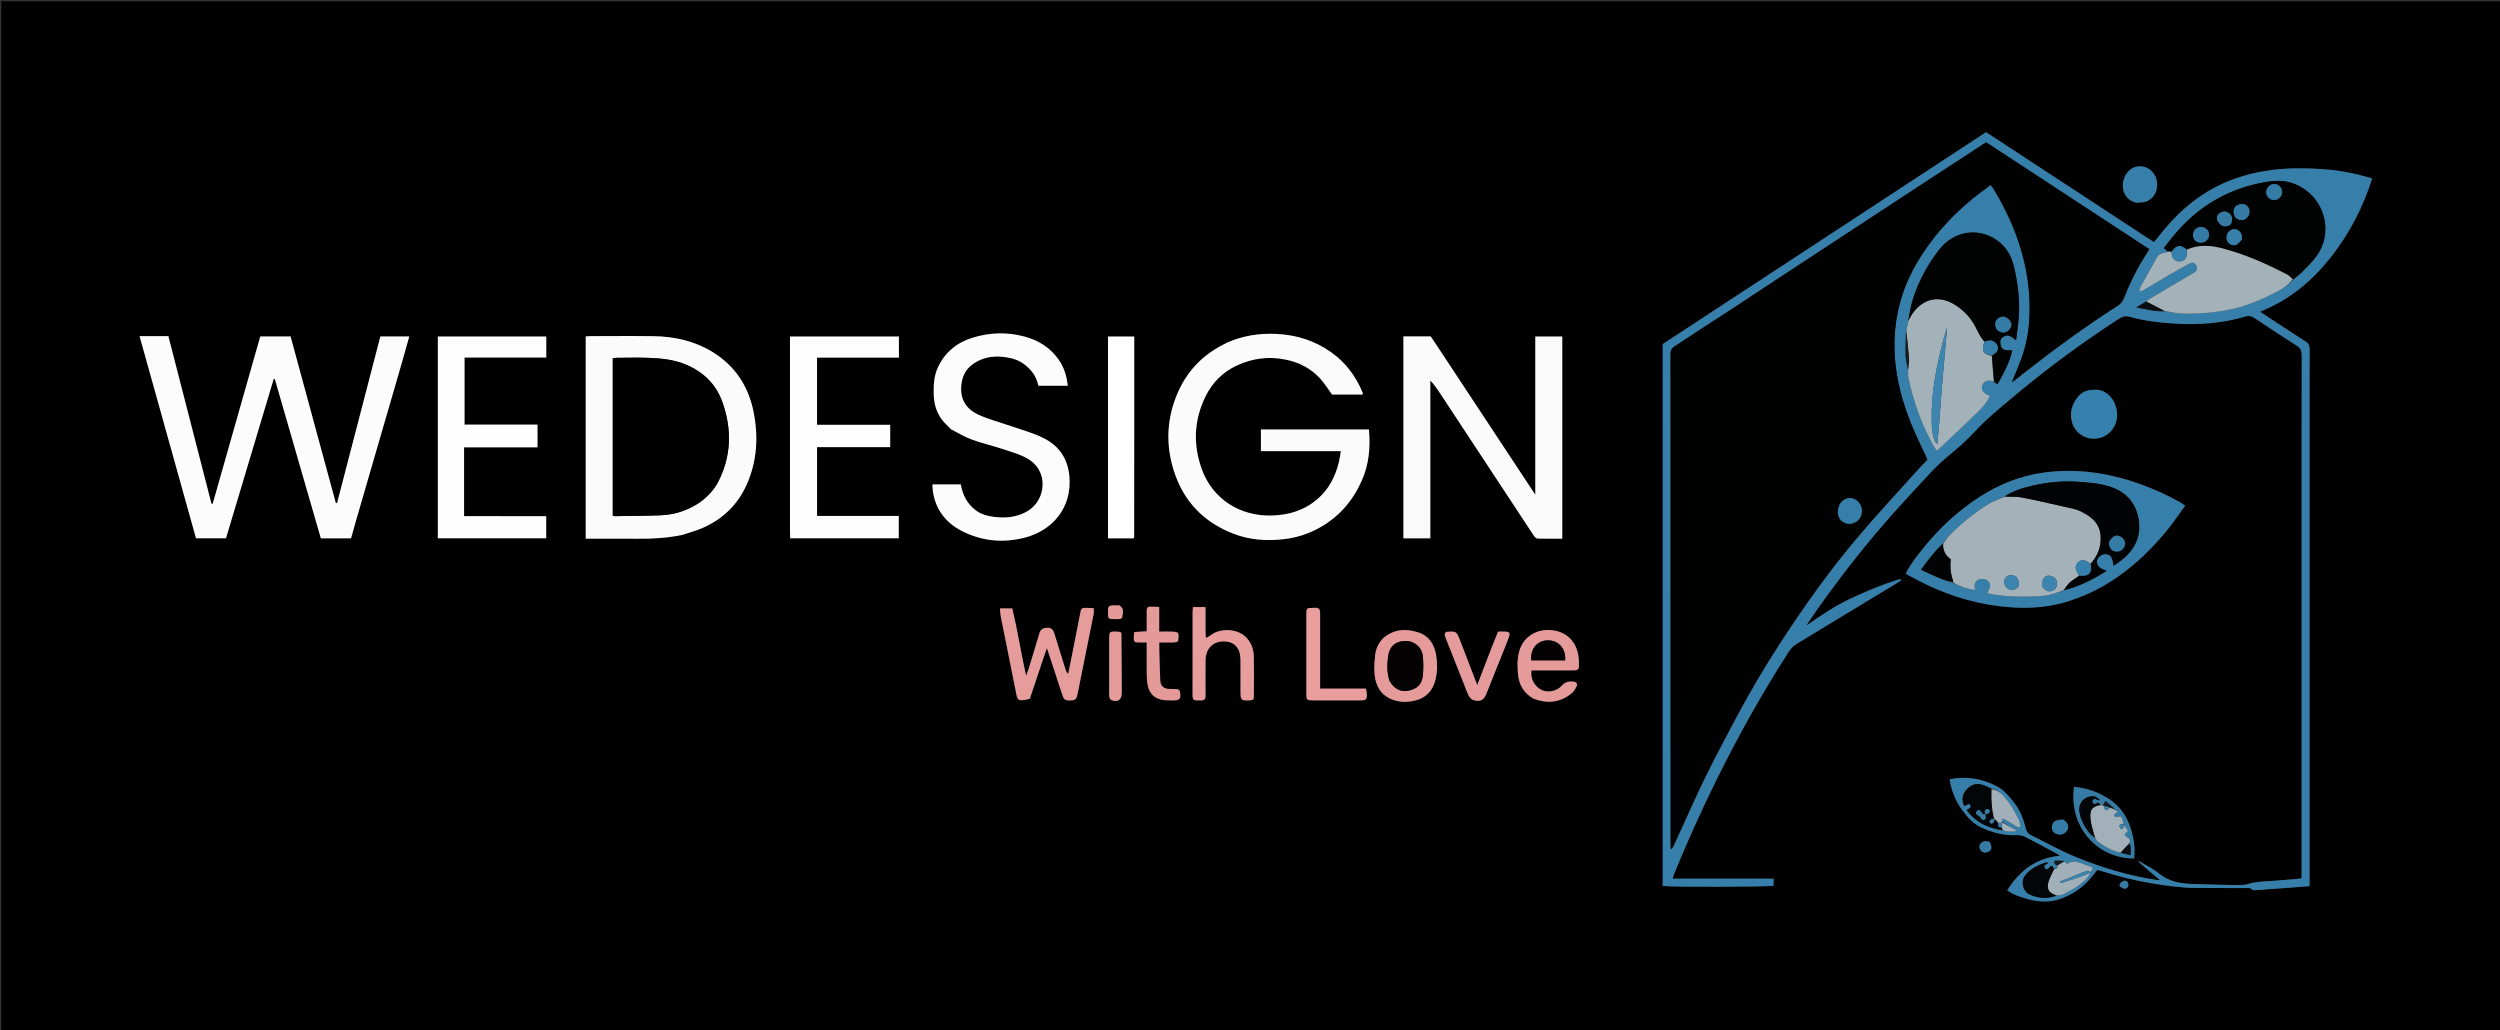 <svg version="1.1" id="Layer_1" xmlns="http://www.w3.org/2000/svg" xmlns:xlink="http://www.w3.org/1999/xlink" x="0px" y="0px"
	 width="100%" viewBox="0 0 3999 1648" enable-background="new 0 0 3999 1648" xml:space="preserve">
<rect x="0" y="0" width="3999" height="1648" fill="#333333" stroke="none"/>
<path fill="#000000" opacity="1" stroke="none" 
	d="
M2478,1650 
	C1652,1650 827.001,1650 2.001,1650 
	C2,1100.667 2,551.334 2,2.001 
	C1335.332,2.001 2668.665,2.001 4001.998,2 
	C4001.999,551.332 4001.999,1100.664 4001.999,1649.998 
	C3494.333,1650 2986.667,1650 2478,1650 
M3421.721,1376.935 
	C3421.264,1376.955 3420.806,1376.975 3420.349,1376.995 
	C3420.725,1377.518 3421.101,1378.041 3421.775,1379.887 
	C3432.854,1389.13 3443.933,1398.374 3455.417,1407.955 
	C3453.407,1407.841 3451.769,1407.873 3450.171,1407.639 
	C3404.516,1400.952 3360.675,1387.512 3318.229,1369.956 
	C3294.61,1360.186 3272.228,1347.44 3249.203,1336.208 
	C3243.945,1333.644 3241.408,1329.762 3240.069,1324.154 
	C3236.65,1309.843 3231.384,1296.237 3222.189,1284.501 
	C3214.165,1274.26 3205.962,1264.038 3194.193,1257.859 
	C3170.491,1245.415 3145.472,1241.13 3118.648,1246.559 
	C3121.568,1264.587 3127.864,1280.854 3138.427,1295.283 
	C3146.705,1306.591 3155.671,1317.187 3168.89,1323.373 
	C3186.943,1331.82 3205.578,1336.819 3225.708,1335.891 
	C3230.133,1335.687 3235.132,1336.463 3239.036,1338.433 
	C3255.972,1346.98 3272.609,1356.121 3289.329,1365.094 
	C3291.189,1366.092 3292.883,1367.397 3295.106,1368.856 
	C3256.609,1372.412 3230.713,1392.91 3210.822,1424.039 
	C3219.504,1430.75 3228.673,1433.588 3237.78,1436.439 
	C3256.545,1442.313 3275.682,1444.583 3294.617,1438.156 
	C3315.861,1430.944 3333.657,1418.31 3347.624,1400.552 
	C3350.043,1397.476 3352.532,1394.453 3354.84,1391.59 
	C3357.018,1392.104 3358.329,1392.323 3359.582,1392.723 
	C3386.543,1401.32 3413.899,1408.264 3441.844,1412.887 
	C3464.801,1416.685 3487.812,1420.031 3511.112,1420.294 
	C3539.004,1420.608 3566.901,1420.44 3594.796,1420.536 
	C3596.734,1420.543 3599.505,1420.29 3600.454,1421.393 
	C3603.469,1424.899 3607.156,1423.916 3610.649,1423.684 
	C3628.534,1422.496 3646.409,1421.155 3664.284,1419.817 
	C3674.105,1419.081 3683.919,1418.246 3694.314,1417.41 
	C3694.314,1411.954 3694.314,1407.66 3694.314,1403.365 
	C3694.314,1163.38 3694.314,923.396 3694.314,683.411 
	C3694.314,641.747 3694.212,600.083 3694.433,558.42 
	C3694.462,552.784 3692.759,549.3 3687.973,546.253 
	C3669.443,534.456 3651.151,522.287 3632.785,510.234 
	C3627.36,506.674 3621.983,503.04 3615.251,498.551 
	C3662.212,479.661 3698.298,449.555 3728.276,411.527 
	C3758.036,373.775 3779.699,331.91 3794.492,285.532 
	C3767.648,277.235 3741.219,272.285 3714.431,270.521 
	C3688.227,268.796 3661.895,268.528 3635.663,271.774 
	C3603.673,275.733 3573.028,284.213 3544.412,299.085 
	C3508.351,317.826 3479.08,344.66 3454.325,376.647 
	C3451.543,380.241 3448.571,383.687 3445.529,387.393 
	C3355.575,328.483 3266.493,270.144 3176.914,211.479 
	C3004.415,324.523 2832.121,437.432 2659.65,550.458 
	C2659.65,839.748 2659.65,1128.504 2659.65,1417.071 
	C2672.292,1419.13 2829.893,1418.688 2836.965,1416.787 
	C2836.965,1413.29 2836.965,1409.831 2836.965,1405.562 
	C2783.023,1405.562 2729.832,1405.562 2675.831,1405.562 
	C2676.501,1402.753 2676.708,1400.817 2677.413,1399.084 
	C2698.109,1348.229 2720.629,1298.191 2744.917,1248.951 
	C2779.851,1178.128 2818.342,1109.308 2861.003,1042.833 
	C2864.487,1037.403 2868.627,1033.082 2874.271,1029.681 
	C2927.601,997.546 2980.799,965.191 3034.019,932.873 
	C3036.754,931.213 3039.345,929.313 3042.003,927.525 
	C3039.505,926.515 3037.611,926.675 3035.845,927.236 
	C3010.113,935.411 2985.251,945.769 2960.823,957.213 
	C2936.608,968.557 2914.43,983.238 2892.216,998.216 
	C2892.216,998.216 2891.688,997.712 2891.931,996.354 
	C2930.035,940.525 2971.084,886.939 3015.39,835.905 
	C3036.081,812.073 3057.508,788.866 3079.024,765.769 
	C3090.369,753.591 3101.84,741.302 3114.668,730.789 
	C3130.375,717.917 3145.713,704.701 3159.386,689.793 
	C3177.012,670.575 3197.14,654.288 3216.957,637.558 
	C3271.697,591.345 3329.229,548.94 3389.299,509.918 
	C3395.104,506.147 3400.152,504.872 3406.873,506.779 
	C3429.979,513.336 3453.812,515.98 3477.644,517.564 
	C3516.366,520.138 3554.726,517.224 3592.169,506.218 
	C3597.414,504.676 3601.59,505.507 3606.152,508.56 
	C3628.561,523.554 3651.053,538.433 3673.802,552.903 
	C3679.861,556.757 3681.879,561.07 3681.859,568.234 
	C3681.598,661.88 3681.686,755.527 3681.686,849.174 
	C3681.686,1030.137 3681.686,1211.099 3681.686,1392.061 
	C3681.686,1396.273 3681.686,1400.485 3681.686,1404.967 
	C3677.396,1405.511 3674.483,1405.993 3671.551,1406.233 
	C3657.347,1407.397 3643.144,1408.601 3628.927,1409.585 
	C3618.443,1410.311 3608.16,1410.326 3597.714,1413.718 
	C3588.873,1416.59 3578.643,1415.681 3569.035,1415.596 
	C3549.424,1415.423 3529.817,1414.698 3510.209,1414.164 
	C3489.766,1413.608 3470.238,1411.15 3453.433,1397.111 
	C3444.129,1389.338 3432.636,1384.187 3421.721,1376.935 
M569.092,834.25 
	C583.419,784.862 597.773,735.482 612.066,686.085 
	C626.287,636.934 640.896,587.891 654.671,538.168 
	C638.289,538.168 623.405,538.168 608.446,538.168 
	C585.294,627.261 562.262,715.896 539.229,804.531 
	C538.53,804.508 537.83,804.485 537.131,804.463 
	C513.017,715.693 488.903,626.922 464.791,538.161 
	C448.304,538.161 432.427,538.161 416.347,538.161 
	C390.889,627.703 365.547,716.834 340.206,805.966 
	C339.55,805.875 338.894,805.784 338.238,805.693 
	C315.294,716.475 292.35,627.257 269.307,537.656 
	C261.235,537.656 253.937,537.656 246.639,537.656 
	C239.141,537.656 231.642,537.656 223.254,537.656 
	C253.67,646.578 283.701,754.125 313.557,861.039 
	C330.378,861.039 345.902,861.039 361.451,861.039 
	C387.022,775.692 412.42,690.919 437.819,606.145 
	C438.41,606.174 439.002,606.202 439.594,606.231 
	C464.205,691.398 488.817,776.565 513.256,861.136 
	C530.184,861.136 545.746,861.136 561.481,861.136 
	C563.917,852.378 566.227,844.075 569.092,834.25 
M1961.565,548.482 
	C1958.367,550.249 1955.175,552.026 1951.97,553.78 
	C1920.835,570.822 1898.069,595.709 1883.963,628.133 
	C1866.157,669.062 1864.282,711.27 1877.835,753.602 
	C1893.381,802.157 1925.751,835.589 1973.342,853.858 
	C1999.256,863.807 2026.189,865.593 2053.677,862.435 
	C2073.763,860.127 2092.526,854.133 2110.155,844.414 
	C2141.59,827.084 2163.829,801.398 2178.3,768.798 
	C2189.899,742.67 2192.29,715.246 2189.699,686.958 
	C2131.854,686.958 2074.433,686.958 2016.961,686.958 
	C2016.961,698.744 2016.961,709.873 2016.961,721.685 
	C2038.536,721.685 2059.472,721.685 2080.407,721.685 
	C2101.617,721.685 2122.827,721.685 2144.803,721.685 
	C2143.617,728.484 2142.972,734.088 2141.633,739.519 
	C2136.025,762.264 2125.81,782.382 2107.8,798.008 
	C2086.495,816.492 2061.609,824.006 2033.617,824.673 
	C1983.88,825.859 1939.711,798.742 1922.253,750.168 
	C1908.197,711.06 1909.835,671.768 1928.33,634.094 
	C1939.197,611.957 1956.022,595.066 1978.5,584.587 
	C2003.211,573.067 2029.093,569.741 2056.044,575.116 
	C2077.902,579.475 2096.886,589.133 2111.843,605.619 
	C2118.903,613.401 2124.444,622.561 2130.635,631.045 
	C2146.891,631.045 2163.316,631.045 2179.684,631.045 
	C2179.764,629.761 2180.032,629.024 2179.812,628.487 
	C2168.987,602.048 2152.594,579.912 2129.115,563.333 
	C2102.889,544.815 2073.681,535.657 2041.604,534.149 
	C2014.208,532.861 1988.071,536.967 1961.565,548.482 
M2298.231,552.571 
	C2294.924,547.641 2291.616,542.712 2288.534,538.119 
	C2273.649,538.119 2259.432,538.119 2244.892,538.119 
	C2244.892,646.017 2244.892,753.442 2244.892,861.105 
	C2259.281,861.105 2273.082,861.105 2287.943,861.105 
	C2287.943,776.552 2287.943,692.578 2287.943,608.603 
	C2294.285,615.33 2299.099,622.367 2303.786,629.488 
	C2353.712,705.347 2403.603,781.229 2453.616,857.031 
	C2454.915,858.999 2457.448,861.385 2459.47,861.446 
	C2472.657,861.842 2485.863,861.65 2499,861.65 
	C2499,752.939 2499,645.511 2499,538.347 
	C2484.478,538.347 2470.656,538.347 2455.869,538.347 
	C2455.869,622.348 2455.869,705.654 2455.869,791.385 
	C2402.649,710.744 2350.851,632.258 2298.231,552.571 
M1092.195,855.497 
	C1103.157,851.709 1114.473,848.711 1125.015,843.986 
	C1156.522,829.865 1180.006,807.245 1194.218,775.517 
	C1210.943,738.182 1213.339,699.23 1205.568,659.633 
	C1197.446,618.237 1176.112,585.268 1139.67,562.994 
	C1110.841,545.373 1078.976,538.279 1045.621,537.766 
	C1011.987,537.249 978.339,537.642 944.697,537.672 
	C942.141,537.674 939.585,537.954 936.933,538.11 
	C936.933,646.171 936.933,753.553 936.933,861.685 
	C940.812,861.685 944.08,861.685 947.348,861.685 
	C971.664,861.685 995.98,861.545 1020.294,861.725 
	C1043.907,861.9 1067.373,860.705 1092.195,855.497 
M1521.899,687.139 
	C1532.545,692.466 1542.816,698.819 1553.926,702.875 
	C1570.096,708.778 1586.969,712.723 1603.355,718.078 
	C1616.259,722.295 1629.599,726.023 1641.494,732.329 
	C1679.099,752.265 1672.952,799.449 1644.871,816.855 
	C1627.887,827.382 1609.405,829.224 1590.224,826.849 
	C1579.996,825.582 1570.039,823.064 1561.432,816.769 
	C1547.241,806.39 1539.873,792.029 1536.91,774.879 
	C1521.847,774.879 1507.017,774.879 1491.52,774.879 
	C1491.788,779.092 1491.739,782.747 1492.291,786.309 
	C1496.741,815.022 1512.652,835.923 1537.932,849.043 
	C1570.507,865.95 1605.272,869.004 1640.54,859.622 
	C1683.374,848.227 1714.982,812.251 1710.581,762.072 
	C1708.028,732.958 1693.452,712.648 1668.342,700.316 
	C1652.38,692.476 1634.836,687.828 1617.941,681.923 
	C1600.417,675.798 1582.25,671.147 1565.405,663.544 
	C1546.367,654.951 1535.716,639.67 1537.592,617.381 
	C1538.771,603.377 1543.776,591.573 1555.213,583.169 
	C1574.29,569.149 1595.604,567.914 1617.824,573.116 
	C1628.399,575.592 1637.292,580.897 1645.212,588.487 
	C1653.643,596.566 1658.832,606.149 1660.967,616.982 
	C1676.963,616.982 1692.112,616.982 1707.935,616.982 
	C1706.258,601.101 1701.903,587.093 1692.972,574.621 
	C1679.403,555.673 1660.69,544.247 1638.598,538.297 
	C1610.991,530.861 1583.19,531.831 1556.051,540.129 
	C1530.83,547.841 1511.533,563.405 1500.176,587.913 
	C1493.811,601.647 1493.224,616.115 1493.616,630.839 
	C1494.016,645.864 1497.837,659.779 1507.123,671.73 
	C1511.182,676.954 1516.202,681.433 1521.899,687.139 
M1263.659,850.76 
	C1263.776,854.271 1263.893,857.782 1263.999,860.974 
	C1322.662,860.974 1380.153,860.974 1437.626,860.974 
	C1437.626,848.811 1437.626,837.357 1437.626,825.273 
	C1393.701,825.273 1350.488,825.273 1306.933,825.273 
	C1306.933,788.493 1306.933,752.377 1306.933,715.26 
	C1346.322,715.26 1385.128,715.26 1423.944,715.26 
	C1423.944,703.021 1423.944,691.79 1423.944,679.553 
	C1384.773,679.553 1345.984,679.553 1306.924,679.553 
	C1306.924,643.412 1306.924,608.288 1306.924,572.053 
	C1350.937,572.053 1394.379,572.053 1437.859,572.053 
	C1437.859,560.087 1437.859,549.237 1437.859,538.3 
	C1379.611,538.3 1321.847,538.3 1263.659,538.3 
	C1263.659,642.227 1263.659,745.521 1263.659,850.76 
M742.341,727.255 
	C742.341,723.682 742.341,720.11 742.341,715.558 
	C782.079,715.558 820.872,715.558 859.747,715.558 
	C859.747,703.093 859.747,691.629 859.747,679.183 
	C820.388,679.183 781.614,679.183 743.079,679.183 
	C743.079,643.072 743.079,607.958 743.079,571.868 
	C787.248,571.868 830.686,571.868 873.813,571.868 
	C873.813,560.009 873.813,549.146 873.813,538.314 
	C815.54,538.314 757.797,538.314 700.384,538.314 
	C700.384,646.363 700.384,753.762 700.384,861.026 
	C758.579,861.026 816.046,861.026 873.691,861.026 
	C873.691,848.929 873.691,837.488 873.691,825.693 
	C829.61,825.586 786.17,825.784 742.341,825.579 
	C742.341,792.456 742.341,760.827 742.341,727.255 
M3313.224,960.179 
	C3340.306,951.261 3365.294,938.239 3388.606,921.881 
	C3417.431,901.654 3442.352,877.208 3464.766,850.257 
	C3475.531,837.311 3484.867,823.175 3495.394,808.838 
	C3491.169,806.138 3488.23,804.053 3485.107,802.296 
	C3464.75,790.847 3443.454,781.471 3421.44,773.708 
	C3371.75,756.183 3320.818,748.734 3268.348,756.09 
	C3230.877,761.343 3196.503,775.277 3164.901,795.955 
	C3130.941,818.177 3101.548,845.47 3076.26,877.168 
	C3066.327,889.619 3056.181,901.969 3048.377,917.73 
	C3059.576,923.619 3070.211,929.664 3081.223,934.922 
	C3124.25,955.466 3169.568,968.262 3217.117,971.463 
	C3249.088,973.615 3280.964,971.194 3313.224,960.179 
M1814.335,653 
	C1814.335,614.801 1814.335,576.602 1814.335,538.295 
	C1799.614,538.295 1785.855,538.295 1772.347,538.295 
	C1772.347,646.31 1772.347,753.7 1772.347,861.155 
	C1786.539,861.155 1800.042,861.155 1813.366,861.155 
	C1813.772,860.052 1814.186,859.451 1814.187,858.851 
	C1814.256,790.901 1814.295,722.951 1814.335,653 
M1647.668,1117.258 
	C1654.453,1096.754 1661.216,1076.243 1668.035,1055.75 
	C1669.951,1049.991 1672.029,1044.286 1674.689,1036.683 
	C1683.307,1062.88 1691.196,1086.868 1699.09,1110.855 
	C1701.997,1119.688 1703.894,1120.915 1713.714,1120.348 
	C1720.199,1119.975 1722.009,1118.302 1723.638,1110.268 
	C1732.277,1067.646 1740.876,1025.014 1749.366,982.362 
	C1749.917,979.591 1749.438,976.614 1749.438,972.822 
	C1745.641,972.628 1742.421,972.325 1739.2,972.326 
	C1729.62,972.328 1729.623,972.376 1727.718,982.057 
	C1723.041,1005.835 1718.375,1029.616 1713.671,1053.389 
	C1712.029,1061.685 1710.288,1069.962 1708.592,1078.247 
	C1705.968,1075.459 1704.979,1072.767 1704.128,1070.032 
	C1698.208,1050.994 1692.393,1031.923 1686.375,1012.916 
	C1684.059,1005.601 1680.424,1003.552 1673.051,1004.355 
	C1667.472,1004.963 1664.166,1007.697 1662.546,1013.234 
	C1657.04,1032.048 1651.274,1050.786 1645.536,1069.531 
	C1644.525,1072.837 1643.172,1076.038 1641.342,1081.013 
	C1633.013,1043.578 1627.56,1007.873 1619.292,973.194 
	C1612.184,973.194 1606.406,973.194 1599.594,973.194 
	C1600.031,978.046 1600.034,981.989 1600.783,985.784 
	C1606.504,1014.773 1612.373,1043.732 1618.189,1072.702 
	C1620.803,1085.72 1623.414,1098.738 1626.002,1111.761 
	C1626.826,1115.91 1628.26,1119.97 1633.127,1120.08 
	C1637.619,1120.182 1642.138,1119.095 1647.668,1117.258 
M1928.354,1008.567 
	C1928.354,996.329 1928.354,984.091 1928.354,971.098 
	C1921.046,971.098 1914.99,971.098 1908.242,971.098 
	C1908.013,974.719 1907.672,977.625 1907.67,980.531 
	C1907.635,1023.518 1907.646,1066.504 1907.647,1109.491 
	C1907.647,1110.824 1907.683,1112.157 1907.658,1113.49 
	C1907.576,1117.96 1909.63,1120.354 1914.226,1120.328 
	C1916.892,1120.314 1919.558,1120.358 1922.223,1120.31 
	C1926.304,1120.237 1928.278,1118.052 1928.326,1114.039 
	C1928.354,1111.706 1928.353,1109.373 1928.353,1107.041 
	C1928.355,1090.046 1928.178,1073.049 1928.402,1056.057 
	C1928.645,1037.66 1939.994,1025.995 1957.2,1025.972 
	C1974.62,1025.95 1984.244,1036.458 1984.295,1055.671 
	C1984.341,1072.999 1984.257,1090.327 1984.322,1107.655 
	C1984.366,1119.502 1985.894,1120.887 1997.663,1120.344 
	C2004.923,1120.01 2005.626,1119.485 2005.662,1112.154 
	C2005.763,1091.494 2006.005,1070.827 2005.565,1050.176 
	C2005.343,1039.751 2002.229,1030.024 1995.302,1021.674 
	C1981.014,1004.453 1952.786,1005.32 1939.527,1014.125 
	C1936.309,1016.262 1933.07,1018.369 1930.077,1020.334 
	C1929.239,1019.744 1928.74,1019.565 1928.729,1019.358 
	C1928.565,1016.385 1928.468,1013.409 1928.354,1008.567 
M2453.577,1117.828 
	C2475.089,1125.956 2495.3,1124.005 2513.48,1109.385 
	C2516.955,1106.591 2519.782,1102.492 2521.731,1098.431 
	C2523.964,1093.777 2521.71,1090.864 2516.592,1090.314 
	C2509.364,1089.538 2503.478,1090.878 2498.077,1096.956 
	C2489.762,1106.312 2475.052,1108.47 2465.218,1103.345 
	C2454.154,1097.58 2447.85,1085.366 2449.711,1072.356 
	C2469.853,1072.356 2490.109,1072.36 2510.366,1072.352 
	C2513.36,1072.351 2516.361,1072.414 2519.346,1072.232 
	C2522.638,1072.032 2525.337,1070.574 2525.537,1066.976 
	C2526.534,1049.05 2523.316,1031.929 2509.61,1019.494 
	C2488.363,1000.217 2440.339,1002.179 2429.704,1043.507 
	C2426.743,1055.012 2427.191,1066.611 2428.174,1078.173 
	C2429.61,1095.063 2437.149,1108.53 2453.577,1117.828 
M2212.218,1021.201 
	C2205.406,1028.446 2200.962,1037.076 2199.89,1046.828 
	C2198.735,1057.336 2197.66,1068.11 2198.725,1078.547 
	C2200.489,1095.828 2207.614,1110.629 2224.789,1118.088 
	C2237.089,1123.43 2249.951,1123.697 2262.875,1120.776 
	C2281.369,1116.595 2292.032,1104.6 2296.362,1086.501 
	C2299.428,1073.688 2299.387,1060.631 2297.248,1047.867 
	C2294.398,1030.863 2285.893,1017.071 2268.553,1011.534 
	C2248.926,1005.265 2229.905,1006.018 2212.218,1021.201 
M2111.643,978.139 
	C2110.609,970.547 2104.73,972.381 2100.033,972.359 
	C2090.296,972.313 2089.684,972.894 2089.673,982.387 
	C2089.623,1024.715 2089.625,1067.042 2089.67,1109.37 
	C2089.682,1119.765 2090.228,1120.304 2100.251,1120.325 
	C2125.247,1120.376 2150.244,1120.377 2175.24,1120.325 
	C2185.584,1120.304 2186.713,1119.11 2186.284,1108.765 
	C2186.194,1106.581 2185.394,1104.427 2184.761,1101.524 
	C2160.416,1101.524 2136.542,1101.524 2111.684,1101.524 
	C2111.684,1060.419 2111.684,1020.183 2111.643,978.139 
M3347.351,623.7 
	C3337.633,623.474 3329.781,627.665 3323.849,634.894 
	C3313.507,647.497 3309.924,661.853 3315.123,677.678 
	C3319.708,691.629 3333.836,701.584 3348.573,701.721 
	C3374.082,701.958 3391.569,678.685 3385.219,652.956 
	C3380.379,633.344 3364.535,621.323 3347.351,623.7 
M2386.279,1035.197 
	C2378.777,1054.701 2371.276,1074.206 2362.975,1095.789 
	C2353.245,1070.468 2344.472,1047.528 2335.613,1024.622 
	C2329.787,1009.555 2329.731,1009.577 2313.286,1010.756 
	C2309.371,1014.234 2311.442,1017.906 2312.904,1021.587 
	C2322.346,1045.353 2331.766,1069.127 2341.208,1092.892 
	C2343.907,1099.682 2346.25,1106.661 2349.568,1113.136 
	C2351.051,1116.031 2354.197,1119.221 2357.18,1119.996 
	C2368.509,1122.937 2373.485,1120.004 2377.902,1109.009 
	C2387.313,1085.586 2396.671,1062.143 2406.029,1038.699 
	C2408.737,1031.915 2411.68,1025.202 2413.947,1018.27 
	C2415.738,1012.791 2414.193,1010.76 2408.662,1010.358 
	C2404.725,1010.072 2400.749,1010.303 2396.315,1010.303 
	C2393.056,1018.409 2389.969,1026.086 2386.279,1035.197 
M1866.404,1101.747 
	C1859.467,1100.244 1856.252,1095.215 1855.938,1088.841 
	C1855.106,1071.953 1854.84,1055.036 1854.384,1038.129 
	C1854.298,1034.915 1854.372,1031.695 1854.372,1027.709 
	C1863.134,1027.709 1870.738,1027.858 1878.329,1027.612 
	C1880.458,1027.543 1884.155,1026.633 1884.372,1025.552 
	C1885.19,1021.486 1885.585,1017.013 1884.605,1013.074 
	C1884.24,1011.606 1879.696,1010.547 1877.001,1010.411 
	C1869.787,1010.049 1862.544,1010.288 1854.241,1010.288 
	C1854.241,996.813 1854.241,984.338 1854.241,970.914 
	C1848.661,970.695 1844.128,970.356 1839.598,970.391 
	C1835.943,970.419 1834.319,972.722 1834.308,976.251 
	C1834.292,981.242 1834.287,986.232 1834.284,991.223 
	C1834.28,997.419 1834.283,1003.615 1834.283,1009.803 
	C1826.838,1010.243 1820.695,1010.606 1814.412,1010.977 
	C1814.07,1013.999 1813.691,1015.94 1813.658,1017.888 
	C1813.503,1027.182 1813.874,1027.56 1822.877,1027.704 
	C1826.433,1027.761 1829.99,1027.713 1834.283,1027.713 
	C1834.283,1046.024 1834.119,1063.256 1834.374,1080.482 
	C1834.462,1086.401 1835.003,1092.447 1836.38,1098.185 
	C1839.313,1110.403 1847.606,1117.542 1859.845,1119.587 
	C1865.37,1120.509 1871.11,1120.31 1876.753,1120.329 
	C1886.933,1120.365 1889.02,1117.795 1887.739,1107.899 
	C1887.276,1104.327 1885.647,1102.422 1882.065,1102.323 
	C1877.412,1102.194 1872.758,1102.135 1866.404,1101.747 
M3357.684,1269.323 
	C3344.98,1263.339 3331.597,1259.98 3317.672,1258.506 
	C3309.04,1320.984 3352.726,1372.883 3413.83,1373.281 
	C3415.069,1361.72 3414.346,1350.27 3411.95,1338.86 
	C3406.405,1312.45 3394.395,1290.342 3370.418,1276.168 
	C3366.701,1273.97 3362.873,1271.96 3357.684,1269.323 
M3417.803,324.258 
	C3423.012,323.65 3428.666,324.141 3433.349,322.239 
	C3451.244,314.972 3453.936,293.943 3447.172,281.056 
	C3438.799,265.104 3418.171,261.045 3405.781,272.883 
	C3389.737,288.212 3392.164,318.222 3417.803,324.258 
M1794.364,1104.806 
	C1794.199,1074.256 1794.035,1043.706 1793.853,1013.156 
	C1793.851,1012.848 1793.663,1012.507 1793.474,1012.244 
	C1793.286,1011.983 1792.988,1011.801 1792.076,1011.01 
	C1790.894,1010.842 1788.989,1010.394 1787.07,1010.327 
	C1774.598,1009.895 1774.3,1010.196 1774.295,1022.741 
	C1774.284,1049.659 1774.291,1076.576 1774.292,1103.494 
	C1774.292,1107.149 1773.933,1110.859 1774.458,1114.439 
	C1774.742,1116.38 1776.124,1119.072 1777.725,1119.759 
	C1787.646,1124.015 1794.225,1119.502 1794.363,1108.742 
	C1794.371,1108.077 1794.364,1107.412 1794.364,1104.806 
M3299.986,1310.703 
	C3296.161,1311.334 3292.04,1311.277 3288.583,1312.763 
	C3283.959,1314.75 3281.544,1320.584 3282.39,1325.295 
	C3283.305,1330.396 3286.324,1333.357 3291.469,1334.568 
	C3297.778,1336.051 3304.419,1333.166 3307.143,1327.3 
	C3309.83,1321.514 3308.051,1316.6 3299.986,1310.703 
M1790.252,968.321 
	C1787.613,968.31 1784.974,968.246 1782.336,968.297 
	C1773.341,968.473 1772.378,969.494 1772.287,978.781 
	C1772.177,989.955 1772.567,990.347 1783.945,990.367 
	C1786.254,990.372 1788.604,990.583 1790.855,990.21 
	C1792.335,989.964 1794.691,989.052 1794.893,988.075 
	C1795.743,983.957 1796.521,979.648 1796.139,975.518 
	C1795.914,973.083 1793.467,970.854 1790.252,968.321 
M3181.524,1345.982 
	C3178.947,1345.907 3176.261,1345.333 3173.814,1345.86 
	C3168.247,1347.06 3165.316,1351.918 3166.698,1356.806 
	C3168.291,1362.442 3173.375,1365.069 3179.057,1363.192 
	C3186.231,1360.823 3187.591,1354.9 3181.524,1345.982 
M3398.449,1421.731 
	C3402.744,1421.144 3404.832,1418.787 3404.439,1414.363 
	C3404.123,1410.794 3401.632,1408.569 3398.679,1408.806 
	C3396.194,1409.005 3393.156,1410.864 3391.658,1412.928 
	C3389.062,1416.504 3390.595,1418.621 3398.449,1421.731 
M3416.875,1374.917 
	C3416.875,1374.917 3417.391,1375.171 3417.391,1375.171 
	C3417.391,1375.171 3417.297,1374.73 3416.875,1374.917 
M3044.85,925.465 
	C3045.041,925.339 3045.233,925.213 3045.424,925.087 
	C3045.254,924.934 3045.092,924.672 3044.911,924.659 
	C3044.73,924.646 3044.53,924.88 3044.85,925.465 
z"/>
<path fill="#357FAA" opacity="1" stroke="none" 
	d="
M2892.74,998.722 
	C2914.43,983.238 2936.608,968.557 2960.823,957.213 
	C2985.251,945.769 3010.113,935.411 3035.845,927.236 
	C3037.611,926.675 3039.505,926.515 3042.003,927.525 
	C3039.345,929.313 3036.754,931.213 3034.019,932.873 
	C2980.799,965.191 2927.601,997.546 2874.271,1029.681 
	C2868.627,1033.082 2864.487,1037.403 2861.003,1042.833 
	C2818.342,1109.308 2779.851,1178.128 2744.917,1248.951 
	C2720.629,1298.191 2698.109,1348.229 2677.413,1399.084 
	C2676.708,1400.817 2676.501,1402.753 2675.831,1405.562 
	C2729.832,1405.562 2783.023,1405.562 2836.965,1405.562 
	C2836.965,1409.831 2836.965,1413.29 2836.965,1416.787 
	C2829.893,1418.688 2672.292,1419.13 2659.65,1417.071 
	C2659.65,1128.504 2659.65,839.748 2659.65,550.458 
	C2832.121,437.432 3004.415,324.523 3176.914,211.479 
	C3266.493,270.144 3355.575,328.483 3445.529,387.393 
	C3448.571,383.687 3451.543,380.241 3454.325,376.647 
	C3479.08,344.66 3508.351,317.826 3544.412,299.085 
	C3573.028,284.213 3603.673,275.733 3635.663,271.774 
	C3661.895,268.528 3688.227,268.796 3714.431,270.521 
	C3741.219,272.285 3767.648,277.235 3794.492,285.532 
	C3779.699,331.91 3758.036,373.775 3728.276,411.527 
	C3698.298,449.555 3662.212,479.661 3615.251,498.551 
	C3621.983,503.04 3627.36,506.674 3632.785,510.234 
	C3651.151,522.287 3669.443,534.456 3687.973,546.253 
	C3692.759,549.3 3694.462,552.784 3694.433,558.42 
	C3694.212,600.083 3694.314,641.747 3694.314,683.411 
	C3694.314,923.396 3694.314,1163.38 3694.314,1403.365 
	C3694.314,1407.66 3694.314,1411.954 3694.314,1417.41 
	C3683.919,1418.246 3674.105,1419.081 3664.284,1419.817 
	C3646.409,1421.155 3628.534,1422.496 3610.649,1423.684 
	C3607.156,1423.916 3603.469,1424.899 3600.454,1421.393 
	C3599.505,1420.29 3596.734,1420.543 3594.796,1420.536 
	C3566.901,1420.44 3539.004,1420.608 3511.112,1420.294 
	C3487.812,1420.031 3464.801,1416.685 3441.844,1412.887 
	C3413.899,1408.264 3386.543,1401.32 3359.582,1392.723 
	C3358.329,1392.323 3357.018,1392.104 3354.84,1391.59 
	C3352.532,1394.453 3350.043,1397.476 3347.624,1400.552 
	C3333.657,1418.31 3315.861,1430.944 3294.617,1438.156 
	C3275.682,1444.583 3256.545,1442.313 3237.78,1436.439 
	C3228.673,1433.588 3219.504,1430.75 3210.822,1424.039 
	C3230.713,1392.91 3256.609,1372.412 3295.106,1368.856 
	C3292.883,1367.397 3291.189,1366.092 3289.329,1365.094 
	C3272.609,1356.121 3255.972,1346.98 3239.036,1338.433 
	C3235.132,1336.463 3230.133,1335.687 3225.708,1335.891 
	C3205.578,1336.819 3186.943,1331.82 3168.89,1323.373 
	C3155.671,1317.187 3146.705,1306.591 3138.427,1295.283 
	C3127.864,1280.854 3121.568,1264.587 3118.648,1246.559 
	C3145.472,1241.13 3170.491,1245.415 3194.193,1257.859 
	C3205.962,1264.038 3214.165,1274.26 3222.189,1284.501 
	C3231.384,1296.237 3236.65,1309.843 3240.069,1324.154 
	C3241.408,1329.762 3243.945,1333.644 3249.203,1336.208 
	C3272.228,1347.44 3294.61,1360.186 3318.229,1369.956 
	C3360.675,1387.512 3404.516,1400.952 3450.171,1407.639 
	C3451.769,1407.873 3453.407,1407.841 3455.417,1407.955 
	C3443.933,1398.374 3432.854,1389.13 3421.788,1379.047 
	C3421.801,1378.207 3422.129,1377.854 3422.129,1377.854 
	C3432.636,1384.187 3444.129,1389.338 3453.433,1397.111 
	C3470.238,1411.15 3489.766,1413.608 3510.209,1414.164 
	C3529.817,1414.698 3549.424,1415.423 3569.035,1415.596 
	C3578.643,1415.681 3588.873,1416.59 3597.714,1413.718 
	C3608.16,1410.326 3618.443,1410.311 3628.927,1409.585 
	C3643.144,1408.601 3657.347,1407.397 3671.551,1406.233 
	C3674.483,1405.993 3677.396,1405.511 3681.686,1404.967 
	C3681.686,1400.485 3681.686,1396.273 3681.686,1392.061 
	C3681.686,1211.099 3681.686,1030.137 3681.686,849.174 
	C3681.686,755.527 3681.598,661.88 3681.859,568.234 
	C3681.879,561.07 3679.861,556.757 3673.802,552.903 
	C3651.053,538.433 3628.561,523.554 3606.152,508.56 
	C3601.59,505.507 3597.414,504.676 3592.169,506.218 
	C3554.726,517.224 3516.366,520.138 3477.644,517.564 
	C3453.812,515.98 3429.979,513.336 3406.873,506.779 
	C3400.152,504.872 3395.104,506.147 3389.299,509.918 
	C3329.229,548.94 3271.697,591.345 3216.957,637.558 
	C3197.14,654.288 3177.012,670.575 3159.386,689.793 
	C3145.713,704.701 3130.375,717.917 3114.668,730.789 
	C3101.84,741.302 3090.369,753.591 3079.024,765.769 
	C3057.508,788.866 3036.081,812.073 3015.39,835.905 
	C2971.084,886.939 2930.035,940.525 2891.332,997.295 
	C2890.758,998.744 2890.784,999.252 2890.809,999.759 
	C2891.453,999.413 2892.096,999.068 2892.74,998.722 
M3232.25,1324.329 
	C3232.25,1324.329 3232.591,1324.435 3232.591,1324.435 
	C3232.591,1324.435 3232.024,1323.988 3231.688,1322.383 
	C3230.96,1318.528 3231.113,1314.201 3229.342,1310.907 
	C3223.867,1300.722 3218.595,1290.19 3211.464,1281.205 
	C3204.821,1272.833 3197.738,1263.814 3184.916,1260.69 
	C3180.295,1258.893 3175.756,1256.838 3171.038,1255.353 
	C3160.612,1252.072 3151.951,1255.716 3145.23,1263.552 
	C3138.302,1271.628 3137.879,1280.809 3142.057,1289.42 
	C3144.827,1288.038 3147.162,1286.688 3149.661,1285.809 
	C3150.082,1285.661 3151.56,1287.42 3151.965,1288.514 
	C3153.849,1293.606 3147.633,1293.115 3146.014,1296.019 
	C3160.639,1315.676 3180.372,1325.075 3205.271,1328.57 
	C3211.482,1331.14 3217.744,1329.974 3223.99,1330.055 
	C3224.199,1329.288 3224.408,1328.52 3224.618,1327.753 
	C3217.205,1323.69 3209.792,1319.626 3202.197,1314.075 
	C3201.61,1309.058 3204.449,1309.148 3207.518,1310.914 
	C3212.855,1313.985 3217.852,1317.651 3223.203,1320.696 
	C3225.891,1322.226 3229.044,1322.94 3232.25,1324.329 
M3301.054,1376.729 
	C3296.203,1376.729 3291.353,1376.729 3286.727,1376.729 
	C3284.589,1381.214 3287.748,1382.407 3290.507,1385.159 
	C3292.181,1389.649 3289.073,1389.918 3284.921,1389.156 
	C3283.288,1385.143 3281.165,1383.614 3277.979,1387.831 
	C3275.731,1390.806 3272.892,1391.527 3270.658,1388.427 
	C3268.619,1385.598 3270.841,1383.494 3273.442,1382.193 
	C3274.192,1381.817 3275.16,1381.88 3276.028,1381.742 
	C3275.344,1380.925 3274.659,1380.108 3273.974,1379.29 
	C3260.71,1383.413 3248.12,1389.177 3239.326,1400.534 
	C3231.784,1410.275 3235.899,1426.419 3247.393,1431.177 
	C3261.093,1436.847 3275.513,1438.521 3291.489,1432.295 
	C3294.108,1431.93 3297.064,1432.221 3299.286,1431.081 
	C3307.261,1426.99 3315.389,1422.987 3322.705,1417.872 
	C3331.101,1412.003 3339.53,1405.791 3343.983,1395.981 
	C3343.983,1395.981 3343.973,1396.035 3345.259,1395.433 
	C3348.68,1389.142 3348.712,1388.342 3344.013,1386.453 
	C3337.027,1383.643 3330.006,1380.731 3322.74,1378.886 
	C3318.97,1377.928 3313.49,1377.679 3310.822,1379.745 
	C3306.205,1383.318 3304.544,1380.477 3301.054,1376.729 
M3432.179,482.743 
	C3427.825,485.381 3423.47,488.019 3417.21,491.811 
	C3433.745,494.795 3447.694,498.664 3463.936,498.085 
	C3473.101,499.321 3482.241,501.376 3491.434,501.64 
	C3519.442,502.444 3547.262,499.806 3574.565,493.596 
	C3586.472,490.888 3598.006,486.323 3609.476,481.984 
	C3617.509,478.946 3625.14,474.85 3632.961,471.248 
	C3645.963,465.259 3658.309,458.321 3669.226,446.773 
	C3673.957,442.587 3678.951,438.66 3683.366,434.164 
	C3694.959,422.36 3706.891,411.072 3713.753,395.216 
	C3730.855,355.704 3710.27,305.687 3663.789,291.974 
	C3647.365,287.128 3630.816,289.603 3614.476,293.008 
	C3561.166,304.116 3516.919,330.672 3481.367,371.787 
	C3474.485,379.747 3468.073,388.115 3461.218,396.574 
	C3464.018,399.004 3466.003,400.726 3466.908,403.368 
	C3461.035,405.2 3454.084,404.837 3450.46,411.289 
	C3441.517,427.213 3432.547,443.122 3423.761,459.133 
	C3422.824,460.841 3423.036,463.178 3422.522,466.445 
	C3425.388,465.419 3426.983,465.113 3428.301,464.337 
	C3443.471,455.404 3458.533,446.284 3473.765,437.459 
	C3483.25,431.964 3492.996,426.922 3502.585,421.605 
	C3506.821,419.256 3510.287,420.048 3512.937,423.972 
	C3515.4,427.621 3514.412,432.652 3510.744,435.467 
	C3509.438,436.47 3507.855,437.106 3506.422,437.948 
	C3484.371,450.903 3462.304,463.831 3440.304,476.873 
	C3437.8,478.358 3435.683,480.498 3432.179,482.743 
M3052.283,593.702 
	C3052.411,597.345 3052.011,601.1 3052.75,604.615 
	C3060.873,643.262 3074.21,680.009 3093.451,714.545 
	C3094.627,716.655 3096.442,718.408 3098.526,721.043 
	C3121.569,699.187 3144.043,678.436 3165.771,656.93 
	C3172.666,650.106 3179.179,642.38 3183.138,633.027 
	C3180.572,631.904 3178.324,631.194 3176.364,630.01 
	C3171.143,626.857 3169.102,621.525 3170.908,616.411 
	C3172.736,611.237 3177.445,608.395 3183.538,608.95 
	C3185.506,609.129 3187.443,609.661 3190.212,611.239 
	C3191.73,612.345 3193.249,613.452 3195.202,614.875 
	C3204.529,597.122 3214.836,580.528 3218.741,560.457 
	C3210.742,560.11 3202.359,561.795 3200.114,551.925 
	C3199.058,547.285 3199.189,542.558 3203.61,539.248 
	C3211.469,533.363 3217.551,538.449 3224.906,544.369 
	C3226.631,529.29 3228.877,515.901 3229.55,502.433 
	C3230.814,477.112 3227.425,452.134 3221.785,427.464 
	C3217.123,407.071 3206.686,390.569 3188.077,380.308 
	C3158.323,363.903 3123.05,371.918 3101.72,399.581 
	C3083.307,423.461 3068.971,449.6 3059.934,478.381 
	C3056.385,489.684 3054.576,501.532 3052.161,514.667 
	C3051.216,519.375 3050.272,524.084 3048.725,530.17 
	C3048.518,543.059 3047.817,555.967 3048.288,568.832 
	C3048.572,576.579 3050.678,584.259 3052.283,593.702 
M3221.446,609.743 
	C3226.586,605.527 3231.656,601.222 3236.877,597.11 
	C3285.523,558.8 3335.525,522.372 3387.624,488.875 
	C3392.321,485.855 3395.315,482.059 3397.386,476.828 
	C3405.706,455.81 3415.257,435.36 3427.187,416.096 
	C3430.681,410.455 3434.159,404.803 3438.006,398.57 
	C3350.982,341.556 3264.185,284.692 3177.264,227.746 
	C3175.23,228.945 3173.494,229.876 3171.85,230.949 
	C3138.127,252.944 3104.39,274.915 3070.707,296.972 
	C3012.242,335.256 2953.792,373.562 2895.376,411.921 
	C2850.309,441.515 2805.319,471.228 2760.258,500.833 
	C2748.581,508.504 2736.72,515.894 2725.028,523.543 
	C2709.431,533.747 2694.004,544.212 2678.317,554.274 
	C2673.512,557.356 2672.204,561.149 2672.207,566.653 
	C2672.326,828.629 2672.309,1090.604 2672.333,1352.58 
	C2672.333,1354.614 2672.676,1356.648 2672.859,1358.681 
	C2675.544,1356.155 2676.824,1353.543 2678.036,1350.901 
	C2694.13,1315.833 2709.638,1280.482 2726.473,1245.774 
	C2741.43,1214.937 2757.709,1184.734 2773.669,1154.39 
	C2797.216,1109.62 2822.96,1066.111 2850.624,1023.78 
	C2888.693,965.527 2929.225,908.996 2974.325,855.968 
	C3003.6,821.547 3034.424,788.443 3064.614,754.801 
	C3070.995,747.69 3077.634,740.809 3083.03,735.027 
	C3073.487,714.09 3063.651,694.789 3055.753,674.726 
	C3037.045,627.199 3026.696,578.202 3031.574,526.625 
	C3035.18,488.488 3047.009,453.182 3066.294,420.385 
	C3089.291,381.275 3119.067,347.821 3153.975,318.953 
	C3163.662,310.942 3173.954,303.662 3184.234,295.844 
	C3186.317,298.641 3187.856,300.389 3189.037,302.353 
	C3192.293,307.768 3195.502,313.218 3198.55,318.752 
	C3230.441,376.66 3248.816,438.014 3246.365,504.792 
	C3245.504,528.245 3241.563,551.06 3233.579,573.093 
	C3229.172,585.254 3224.002,597.139 3218.5,609.804 
	C3218.64,610.337 3218.78,610.871 3218.92,611.405 
	C3219.336,610.999 3219.753,610.594 3221.446,609.743 
z"/>
<path fill="#FCFCFC" opacity="1" stroke="none" 
	d="
M568.814,835.011 
	C566.227,844.075 563.917,852.378 561.481,861.136 
	C545.746,861.136 530.184,861.136 513.256,861.136 
	C488.817,776.565 464.205,691.398 439.594,606.231 
	C439.002,606.202 438.41,606.174 437.819,606.145 
	C412.42,690.919 387.022,775.692 361.451,861.039 
	C345.902,861.039 330.378,861.039 313.557,861.039 
	C283.701,754.125 253.67,646.578 223.254,537.656 
	C231.642,537.656 239.141,537.656 246.639,537.656 
	C253.937,537.656 261.235,537.656 269.307,537.656 
	C292.35,627.257 315.294,716.475 338.238,805.693 
	C338.894,805.784 339.55,805.875 340.206,805.966 
	C365.547,716.834 390.889,627.703 416.347,538.161 
	C432.427,538.161 448.304,538.161 464.791,538.161 
	C488.903,626.922 513.017,715.693 537.131,804.463 
	C537.83,804.485 538.53,804.508 539.229,804.531 
	C562.262,715.896 585.294,627.261 608.446,538.168 
	C623.405,538.168 638.289,538.168 654.671,538.168 
	C640.896,587.891 626.287,636.934 612.066,686.085 
	C597.773,735.482 583.419,784.862 568.814,835.011 
z"/>
<path fill="#FBFBFB" opacity="1" stroke="none" 
	d="
M1962.3,548.299 
	C1988.071,536.967 2014.208,532.861 2041.604,534.149 
	C2073.681,535.657 2102.889,544.815 2129.115,563.333 
	C2152.594,579.912 2168.987,602.048 2179.812,628.487 
	C2180.032,629.024 2179.764,629.761 2179.684,631.045 
	C2163.316,631.045 2146.891,631.045 2130.635,631.045 
	C2124.444,622.561 2118.903,613.401 2111.843,605.619 
	C2096.886,589.133 2077.902,579.475 2056.044,575.116 
	C2029.093,569.741 2003.211,573.067 1978.5,584.587 
	C1956.022,595.066 1939.197,611.957 1928.33,634.094 
	C1909.835,671.768 1908.197,711.06 1922.253,750.168 
	C1939.711,798.742 1983.88,825.859 2033.617,824.673 
	C2061.609,824.006 2086.495,816.492 2107.8,798.008 
	C2125.81,782.382 2136.025,762.264 2141.633,739.519 
	C2142.972,734.088 2143.617,728.484 2144.803,721.685 
	C2122.827,721.685 2101.617,721.685 2080.407,721.685 
	C2059.472,721.685 2038.536,721.685 2016.961,721.685 
	C2016.961,709.873 2016.961,698.744 2016.961,686.958 
	C2074.433,686.958 2131.854,686.958 2189.699,686.958 
	C2192.29,715.246 2189.899,742.67 2178.3,768.798 
	C2163.829,801.398 2141.59,827.084 2110.155,844.414 
	C2092.526,854.133 2073.763,860.127 2053.677,862.435 
	C2026.189,865.593 1999.256,863.807 1973.342,853.858 
	C1925.751,835.589 1893.381,802.157 1877.835,753.602 
	C1864.282,711.27 1866.157,669.062 1883.963,628.133 
	C1898.069,595.709 1920.835,570.822 1951.97,553.78 
	C1955.175,552.026 1958.367,550.249 1962.3,548.299 
z"/>
<path fill="#FAFAFA" opacity="1" stroke="none" 
	d="
M2298.642,553.172 
	C2350.851,632.258 2402.649,710.744 2455.869,791.385 
	C2455.869,705.654 2455.869,622.348 2455.869,538.347 
	C2470.656,538.347 2484.478,538.347 2499,538.347 
	C2499,645.511 2499,752.939 2499,861.65 
	C2485.863,861.65 2472.657,861.842 2459.47,861.446 
	C2457.448,861.385 2454.915,858.999 2453.616,857.031 
	C2403.603,781.229 2353.712,705.347 2303.786,629.488 
	C2299.099,622.367 2294.285,615.33 2287.943,608.603 
	C2287.943,692.578 2287.943,776.552 2287.943,861.105 
	C2273.082,861.105 2259.281,861.105 2244.892,861.105 
	C2244.892,753.442 2244.892,646.017 2244.892,538.119 
	C2259.432,538.119 2273.649,538.119 2288.534,538.119 
	C2291.616,542.712 2294.924,547.641 2298.642,553.172 
z"/>
<path fill="#FBFBFB" opacity="1" stroke="none" 
	d="
M1091.363,855.609 
	C1067.373,860.705 1043.907,861.9 1020.294,861.725 
	C995.98,861.545 971.664,861.685 947.348,861.685 
	C944.08,861.685 940.812,861.685 936.933,861.685 
	C936.933,753.553 936.933,646.171 936.933,538.11 
	C939.585,537.954 942.141,537.674 944.697,537.672 
	C978.339,537.642 1011.987,537.249 1045.621,537.766 
	C1078.976,538.279 1110.841,545.373 1139.67,562.994 
	C1176.112,585.268 1197.446,618.237 1205.568,659.633 
	C1213.339,699.23 1210.943,738.182 1194.218,775.517 
	C1180.006,807.245 1156.522,829.865 1125.015,843.986 
	C1114.473,848.711 1103.157,851.709 1091.363,855.609 
M1120.006,803.187 
	C1132.131,794.131 1142.463,783.331 1149.277,769.798 
	C1169.963,728.719 1170.738,686.181 1155.664,643.505 
	C1145.418,614.497 1124.773,594.536 1096.114,582.791 
	C1077.337,575.096 1057.611,573.259 1037.76,572.478 
	C1021.139,571.825 1004.472,572.32 987.826,572.369 
	C985.272,572.377 982.719,572.72 980.214,572.904 
	C980.214,657.331 980.214,741.088 980.214,824.961 
	C981.636,825.256 982.573,825.631 983.504,825.616 
	C1008.081,825.209 1032.676,825.203 1057.229,824.191 
	C1079.505,823.274 1100.158,816.49 1120.006,803.187 
z"/>
<path fill="#FCFCFC" opacity="1" stroke="none" 
	d="
M1521.342,686.695 
	C1516.202,681.433 1511.182,676.954 1507.123,671.73 
	C1497.837,659.779 1494.016,645.864 1493.616,630.839 
	C1493.224,616.115 1493.811,601.647 1500.176,587.913 
	C1511.533,563.405 1530.83,547.841 1556.051,540.129 
	C1583.19,531.831 1610.991,530.861 1638.598,538.297 
	C1660.69,544.247 1679.403,555.673 1692.972,574.621 
	C1701.903,587.093 1706.258,601.101 1707.935,616.982 
	C1692.112,616.982 1676.963,616.982 1660.967,616.982 
	C1658.832,606.149 1653.643,596.566 1645.212,588.487 
	C1637.292,580.897 1628.399,575.592 1617.824,573.116 
	C1595.604,567.914 1574.29,569.149 1555.213,583.169 
	C1543.776,591.573 1538.771,603.377 1537.592,617.381 
	C1535.716,639.67 1546.367,654.951 1565.405,663.544 
	C1582.25,671.147 1600.417,675.798 1617.941,681.923 
	C1634.836,687.828 1652.38,692.476 1668.342,700.316 
	C1693.452,712.648 1708.028,732.958 1710.581,762.072 
	C1714.982,812.251 1683.374,848.227 1640.54,859.622 
	C1605.272,869.004 1570.507,865.95 1537.932,849.043 
	C1512.652,835.923 1496.741,815.022 1492.291,786.309 
	C1491.739,782.747 1491.788,779.092 1491.52,774.879 
	C1507.017,774.879 1521.847,774.879 1536.91,774.879 
	C1539.873,792.029 1547.241,806.39 1561.432,816.769 
	C1570.039,823.064 1579.996,825.582 1590.224,826.849 
	C1609.405,829.224 1627.887,827.382 1644.871,816.855 
	C1672.952,799.449 1679.099,752.265 1641.494,732.329 
	C1629.599,726.023 1616.259,722.295 1603.355,718.078 
	C1586.969,712.723 1570.096,708.778 1553.926,702.875 
	C1542.816,698.819 1532.545,692.466 1521.342,686.695 
z"/>
<path fill="#FEFEFE" opacity="1" stroke="none" 
	d="
M1263.659,849.788 
	C1263.659,745.521 1263.659,642.227 1263.659,538.3 
	C1321.847,538.3 1379.611,538.3 1437.859,538.3 
	C1437.859,549.237 1437.859,560.087 1437.859,572.053 
	C1394.379,572.053 1350.937,572.053 1306.924,572.053 
	C1306.924,608.288 1306.924,643.412 1306.924,679.553 
	C1345.984,679.553 1384.773,679.553 1423.944,679.553 
	C1423.944,691.79 1423.944,703.021 1423.944,715.26 
	C1385.128,715.26 1346.322,715.26 1306.933,715.26 
	C1306.933,752.377 1306.933,788.493 1306.933,825.273 
	C1350.488,825.273 1393.701,825.273 1437.626,825.273 
	C1437.626,837.357 1437.626,848.811 1437.626,860.974 
	C1380.153,860.974 1322.662,860.974 1263.999,860.974 
	C1263.893,857.782 1263.776,854.271 1263.659,849.788 
z"/>
<path fill="#FEFEFE" opacity="1" stroke="none" 
	d="
M742.341,728.226 
	C742.341,760.827 742.341,792.456 742.341,825.579 
	C786.17,825.784 829.61,825.586 873.691,825.693 
	C873.691,837.488 873.691,848.929 873.691,861.026 
	C816.046,861.026 758.579,861.026 700.384,861.026 
	C700.384,753.762 700.384,646.363 700.384,538.314 
	C757.797,538.314 815.54,538.314 873.813,538.314 
	C873.813,549.146 873.813,560.009 873.813,571.868 
	C830.686,571.868 787.248,571.868 743.079,571.868 
	C743.079,607.958 743.079,643.072 743.079,679.183 
	C781.614,679.183 820.388,679.183 859.747,679.183 
	C859.747,691.629 859.747,703.093 859.747,715.558 
	C820.872,715.558 782.079,715.558 742.341,715.558 
	C742.341,720.11 742.341,723.682 742.341,728.226 
z"/>
<path fill="#357FAA" opacity="1" stroke="none" 
	d="
M3312.456,960.403 
	C3280.964,971.194 3249.088,973.615 3217.117,971.463 
	C3169.568,968.262 3124.25,955.466 3081.223,934.922 
	C3070.211,929.664 3059.576,923.619 3048.377,917.73 
	C3056.181,901.969 3066.327,889.619 3076.26,877.168 
	C3101.548,845.47 3130.941,818.177 3164.901,795.955 
	C3196.503,775.277 3230.877,761.343 3268.348,756.09 
	C3320.818,748.734 3371.75,756.183 3421.44,773.708 
	C3443.454,781.471 3464.75,790.847 3485.107,802.296 
	C3488.23,804.053 3491.169,806.138 3495.394,808.838 
	C3484.867,823.175 3475.531,837.311 3464.766,850.257 
	C3442.352,877.208 3417.431,901.654 3388.606,921.881 
	C3365.294,938.239 3340.306,951.261 3312.456,960.403 
M3124.292,933.039 
	C3125.051,933.356 3125.809,933.672 3127.836,934.589 
	C3137.658,939.343 3148.075,941.878 3159.663,943.938 
	C3157.368,936.137 3158.52,929.647 3165.208,926.983 
	C3168.941,925.496 3175.09,925.838 3178.282,928.051 
	C3186.803,933.959 3182.392,941.827 3178.682,948.797 
	C3206.573,955.442 3234.182,954.604 3261.778,953.881 
	C3263.754,953.83 3265.711,953.242 3267.691,953.095 
	C3279.341,952.232 3290.141,948.287 3302.576,944.07 
	C3326.578,937.78 3348.356,926.823 3369.88,912.983 
	C3358.327,909.802 3353.074,903.839 3354.446,896.568 
	C3355.454,891.231 3361.838,886.236 3367.56,886.308 
	C3375.839,886.411 3379.325,891.022 3380.884,905.035 
	C3386.644,900.825 3392.167,897.287 3397.122,893.078 
	C3416.055,876.995 3424.899,856.241 3421.136,831.798 
	C3417.19,806.167 3402.222,787.739 3377.478,779.234 
	C3358.889,772.845 3339.104,771.446 3319.546,770.399 
	C3297.548,769.22 3275.661,771.486 3254.183,776.185 
	C3237.34,779.87 3220.73,784.716 3205.941,793.93 
	C3205.941,793.93 3206.12,793.93 3205.346,794.346 
	C3204.798,794.615 3204.389,795.024 3202.637,795.952 
	C3195.456,799.295 3187.851,801.955 3181.168,806.102 
	C3157.65,820.694 3136.11,837.865 3117.064,858.009 
	C3113.746,861.519 3111.298,865.852 3107.017,869.957 
	C3094.335,882.189 3083.925,896.237 3072.725,911.37 
	C3084.053,916.5 3094.152,921.393 3104.513,925.647 
	C3110.856,928.251 3117.601,929.874 3124.027,931.978 
	C3124.027,931.978 3124.011,931.834 3124.292,933.039 
z"/>
<path fill="#FFFFFF" opacity="1" stroke="none" 
	d="
M1814.335,654 
	C1814.295,722.951 1814.256,790.901 1814.187,858.851 
	C1814.186,859.451 1813.772,860.052 1813.366,861.155 
	C1800.042,861.155 1786.539,861.155 1772.347,861.155 
	C1772.347,753.7 1772.347,646.31 1772.347,538.295 
	C1785.855,538.295 1799.614,538.295 1814.335,538.295 
	C1814.335,576.602 1814.335,614.801 1814.335,654 
z"/>
<path fill="#E79C9C" opacity="1" stroke="none" 
	d="
M1647.156,1117.895 
	C1642.138,1119.095 1637.619,1120.182 1633.127,1120.08 
	C1628.26,1119.97 1626.826,1115.91 1626.002,1111.761 
	C1623.414,1098.738 1620.803,1085.72 1618.189,1072.702 
	C1612.373,1043.732 1606.504,1014.773 1600.783,985.784 
	C1600.034,981.989 1600.031,978.046 1599.594,973.194 
	C1606.406,973.194 1612.184,973.194 1619.292,973.194 
	C1627.56,1007.873 1633.013,1043.578 1641.342,1081.013 
	C1643.172,1076.038 1644.525,1072.837 1645.536,1069.531 
	C1651.274,1050.786 1657.04,1032.048 1662.546,1013.234 
	C1664.166,1007.697 1667.472,1004.963 1673.051,1004.355 
	C1680.424,1003.552 1684.059,1005.601 1686.375,1012.916 
	C1692.393,1031.923 1698.208,1050.994 1704.128,1070.032 
	C1704.979,1072.767 1705.968,1075.459 1708.592,1078.247 
	C1710.288,1069.962 1712.029,1061.685 1713.671,1053.389 
	C1718.375,1029.616 1723.041,1005.835 1727.718,982.057 
	C1729.623,972.376 1729.62,972.328 1739.2,972.326 
	C1742.421,972.325 1745.641,972.628 1749.438,972.822 
	C1749.438,976.614 1749.917,979.591 1749.366,982.362 
	C1740.876,1025.014 1732.277,1067.646 1723.638,1110.268 
	C1722.009,1118.302 1720.199,1119.975 1713.714,1120.348 
	C1703.894,1120.915 1701.997,1119.688 1699.09,1110.855 
	C1691.196,1086.868 1683.307,1062.88 1674.689,1036.683 
	C1672.029,1044.286 1669.951,1049.991 1668.035,1055.75 
	C1661.216,1076.243 1654.453,1096.754 1647.156,1117.895 
z"/>
<path fill="#E89D9D" opacity="1" stroke="none" 
	d="
M1928.354,1009.5 
	C1928.468,1013.409 1928.565,1016.385 1928.729,1019.358 
	C1928.74,1019.565 1929.239,1019.744 1930.077,1020.334 
	C1933.07,1018.369 1936.309,1016.262 1939.527,1014.125 
	C1952.786,1005.32 1981.014,1004.453 1995.302,1021.674 
	C2002.229,1030.024 2005.343,1039.751 2005.565,1050.176 
	C2006.005,1070.827 2005.763,1091.494 2005.662,1112.154 
	C2005.626,1119.485 2004.923,1120.01 1997.663,1120.344 
	C1985.894,1120.887 1984.366,1119.502 1984.322,1107.655 
	C1984.257,1090.327 1984.341,1072.999 1984.295,1055.671 
	C1984.244,1036.458 1974.62,1025.95 1957.2,1025.972 
	C1939.994,1025.995 1928.645,1037.66 1928.402,1056.057 
	C1928.178,1073.049 1928.355,1090.046 1928.353,1107.041 
	C1928.353,1109.373 1928.354,1111.706 1928.326,1114.039 
	C1928.278,1118.052 1926.304,1120.237 1922.223,1120.31 
	C1919.558,1120.358 1916.892,1120.314 1914.226,1120.328 
	C1909.63,1120.354 1907.576,1117.96 1907.658,1113.49 
	C1907.683,1112.157 1907.647,1110.824 1907.647,1109.491 
	C1907.646,1066.504 1907.635,1023.518 1907.67,980.531 
	C1907.672,977.625 1908.013,974.719 1908.242,971.098 
	C1914.99,971.098 1921.046,971.098 1928.354,971.098 
	C1928.354,984.091 1928.354,996.329 1928.354,1009.5 
z"/>
<path fill="#E69B9B" opacity="1" stroke="none" 
	d="
M2452.875,1117.531 
	C2437.149,1108.53 2429.61,1095.063 2428.174,1078.173 
	C2427.191,1066.611 2426.743,1055.012 2429.704,1043.507 
	C2440.339,1002.179 2488.363,1000.217 2509.61,1019.494 
	C2523.316,1031.929 2526.534,1049.05 2525.537,1066.976 
	C2525.337,1070.574 2522.638,1072.032 2519.346,1072.232 
	C2516.361,1072.414 2513.36,1072.351 2510.366,1072.352 
	C2490.109,1072.36 2469.853,1072.356 2449.711,1072.356 
	C2447.85,1085.366 2454.154,1097.58 2465.218,1103.345 
	C2475.052,1108.47 2489.762,1106.312 2498.077,1096.956 
	C2503.478,1090.878 2509.364,1089.538 2516.592,1090.314 
	C2521.71,1090.864 2523.964,1093.777 2521.731,1098.431 
	C2519.782,1102.492 2516.955,1106.591 2513.48,1109.385 
	C2495.3,1124.005 2475.089,1125.956 2452.875,1117.531 
M2469.071,1056.319 
	C2480.628,1056.319 2492.186,1056.319 2503.64,1056.319 
	C2504.983,1037.311 2493.053,1024.165 2475.648,1024.344 
	C2459.022,1024.515 2447.593,1038.032 2449.417,1056.319 
	C2455.24,1056.319 2461.174,1056.319 2469.071,1056.319 
z"/>
<path fill="#E69B9B" opacity="1" stroke="none" 
	d="
M2212.727,1020.695 
	C2229.905,1006.018 2248.926,1005.265 2268.553,1011.534 
	C2285.893,1017.071 2294.398,1030.863 2297.248,1047.867 
	C2299.387,1060.631 2299.428,1073.688 2296.362,1086.501 
	C2292.032,1104.6 2281.369,1116.595 2262.875,1120.776 
	C2249.951,1123.697 2237.089,1123.43 2224.789,1118.088 
	C2207.614,1110.629 2200.489,1095.828 2198.725,1078.547 
	C2197.66,1068.11 2198.735,1057.336 2199.89,1046.828 
	C2200.962,1037.076 2205.406,1028.446 2212.727,1020.695 
M2222.877,1089.409 
	C2229.994,1101.967 2240.496,1107.327 2252.985,1104.775 
	C2267.464,1101.817 2274.898,1094.153 2276.154,1079.178 
	C2276.948,1069.729 2276.883,1060.107 2276.113,1050.652 
	C2274.826,1034.863 2261.922,1026.041 2251.238,1025.44 
	C2231.516,1024.33 2222.554,1035.322 2220.677,1048.519 
	C2218.818,1061.581 2218.058,1074.95 2222.877,1089.409 
z"/>
<path fill="#E99D9D" opacity="1" stroke="none" 
	d="
M2111.663,979.043 
	C2111.684,1020.183 2111.684,1060.419 2111.684,1101.524 
	C2136.542,1101.524 2160.416,1101.524 2184.761,1101.524 
	C2185.394,1104.427 2186.194,1106.581 2186.284,1108.765 
	C2186.713,1119.11 2185.584,1120.304 2175.24,1120.325 
	C2150.244,1120.377 2125.247,1120.376 2100.251,1120.325 
	C2090.228,1120.304 2089.682,1119.765 2089.67,1109.37 
	C2089.625,1067.042 2089.623,1024.715 2089.673,982.387 
	C2089.684,972.894 2090.296,972.313 2100.033,972.359 
	C2104.73,972.381 2110.609,970.547 2111.663,979.043 
z"/>
<path fill="#3580AC" opacity="1" stroke="none" 
	d="
M3348.238,623.684 
	C3364.535,621.323 3380.379,633.344 3385.219,652.956 
	C3391.569,678.685 3374.082,701.958 3348.573,701.721 
	C3333.836,701.584 3319.708,691.629 3315.123,677.678 
	C3309.924,661.853 3313.507,647.497 3323.849,634.894 
	C3329.781,627.665 3337.633,623.474 3348.238,623.684 
z"/>
<path fill="#E59B9B" opacity="1" stroke="none" 
	d="
M2386.58,1034.481 
	C2389.969,1026.086 2393.056,1018.409 2396.315,1010.303 
	C2400.749,1010.303 2404.725,1010.072 2408.662,1010.358 
	C2414.193,1010.76 2415.738,1012.791 2413.947,1018.27 
	C2411.68,1025.202 2408.737,1031.915 2406.029,1038.699 
	C2396.671,1062.143 2387.313,1085.586 2377.902,1109.009 
	C2373.485,1120.004 2368.509,1122.937 2357.18,1119.996 
	C2354.197,1119.221 2351.051,1116.031 2349.568,1113.136 
	C2346.25,1106.661 2343.907,1099.682 2341.208,1092.892 
	C2331.766,1069.127 2322.346,1045.353 2312.904,1021.587 
	C2311.442,1017.906 2309.371,1014.234 2313.286,1010.756 
	C2329.731,1009.577 2329.787,1009.555 2335.613,1024.622 
	C2344.472,1047.528 2353.245,1070.468 2362.975,1095.789 
	C2371.276,1074.206 2378.777,1054.701 2386.58,1034.481 
z"/>
<path fill="#E59A9A" opacity="1" stroke="none" 
	d="
M1867.254,1101.896 
	C1872.758,1102.135 1877.412,1102.194 1882.065,1102.323 
	C1885.647,1102.422 1887.276,1104.327 1887.739,1107.899 
	C1889.02,1117.795 1886.933,1120.365 1876.753,1120.329 
	C1871.11,1120.31 1865.37,1120.509 1859.845,1119.587 
	C1847.606,1117.542 1839.313,1110.403 1836.38,1098.185 
	C1835.003,1092.447 1834.462,1086.401 1834.374,1080.482 
	C1834.119,1063.256 1834.283,1046.024 1834.283,1027.713 
	C1829.99,1027.713 1826.433,1027.761 1822.877,1027.704 
	C1813.874,1027.56 1813.503,1027.182 1813.658,1017.888 
	C1813.691,1015.94 1814.07,1013.999 1814.412,1010.977 
	C1820.695,1010.606 1826.838,1010.243 1834.283,1009.803 
	C1834.283,1003.615 1834.28,997.419 1834.284,991.223 
	C1834.287,986.232 1834.292,981.242 1834.308,976.251 
	C1834.319,972.722 1835.943,970.419 1839.598,970.391 
	C1844.128,970.356 1848.661,970.695 1854.241,970.914 
	C1854.241,984.338 1854.241,996.813 1854.241,1010.288 
	C1862.544,1010.288 1869.787,1010.049 1877.001,1010.411 
	C1879.696,1010.547 1884.24,1011.606 1884.605,1013.074 
	C1885.585,1017.013 1885.19,1021.486 1884.372,1025.552 
	C1884.155,1026.633 1880.458,1027.543 1878.329,1027.612 
	C1870.738,1027.858 1863.134,1027.709 1854.372,1027.709 
	C1854.372,1031.695 1854.298,1034.915 1854.384,1038.129 
	C1854.84,1055.036 1855.106,1071.953 1855.938,1088.841 
	C1856.252,1095.215 1859.467,1100.244 1867.254,1101.896 
z"/>
<path fill="#367BA3" opacity="1" stroke="none" 
	d="
M3358.39,1269.593 
	C3362.873,1271.96 3366.701,1273.97 3370.418,1276.168 
	C3394.395,1290.342 3406.405,1312.45 3411.95,1338.86 
	C3414.346,1350.27 3415.069,1361.72 3413.83,1373.281 
	C3352.726,1372.883 3309.04,1320.984 3317.672,1258.506 
	C3331.597,1259.98 3344.98,1263.339 3358.39,1269.593 
M3381.99,1294.015 
	C3381.99,1294.015 3381.972,1294.149 3381.873,1292.753 
	C3377.362,1289.062 3372.85,1285.371 3368.049,1281.444 
	C3366.156,1284.306 3364.91,1286.19 3362.473,1288.329 
	C3361.675,1288.213 3360.877,1288.096 3359.343,1286.735 
	C3357.818,1285.279 3356.912,1282.482 3353.876,1284.873 
	C3351.484,1286.757 3348.736,1286.856 3347.206,1283.814 
	C3346.638,1282.687 3346.96,1280.413 3347.787,1279.421 
	C3349.886,1276.905 3352.271,1277.666 3354.725,1279.495 
	C3355.693,1280.216 3357.41,1279.932 3358.786,1280.105 
	C3354.261,1273.633 3348.04,1272.641 3341.549,1274.439 
	C3333.664,1276.624 3328.314,1282.037 3326.445,1290.088 
	C3323.228,1303.945 3337.85,1333.206 3351.927,1341.018 
	C3353.472,1343.064 3354.626,1345.674 3356.628,1347.063 
	C3367.424,1354.558 3378.675,1361.234 3393.29,1364.397 
	C3397.918,1365.542 3402.547,1366.687 3407.969,1368.028 
	C3407.936,1360.843 3409.932,1354.953 3406.585,1348.27 
	C3408.428,1344.118 3406.806,1341.608 3402.989,1339.633 
	C3401.177,1338.695 3398.354,1336.285 3398.64,1335.399 
	C3399.332,1333.26 3401.583,1331.625 3403.995,1328.891 
	C3402.158,1326.174 3400.062,1323.073 3397.978,1320.032 
	C3397.978,1320.032 3398.029,1320.066 3398.273,1318.56 
	C3396.308,1313.812 3394.342,1309.064 3392.995,1305.812 
	C3388.401,1306.144 3383.974,1307.606 3382.945,1306.329 
	C3379.649,1302.24 3385.923,1301.166 3387.43,1298.207 
	C3385.885,1297.098 3384.834,1296.345 3383.415,1294.767 
	C3383.047,1294.199 3382.527,1293.954 3381.99,1294.015 
z"/>
<path fill="#357FAA" opacity="1" stroke="none" 
	d="
M3416.967,324.162 
	C3392.164,318.222 3389.737,288.212 3405.781,272.883 
	C3418.171,261.045 3438.799,265.104 3447.172,281.056 
	C3453.936,293.943 3451.244,314.972 3433.349,322.239 
	C3428.666,324.141 3423.012,323.65 3416.967,324.162 
z"/>
<path fill="#E69B9B" opacity="1" stroke="none" 
	d="
M1794.364,1105.777 
	C1794.364,1107.412 1794.371,1108.077 1794.363,1108.742 
	C1794.225,1119.502 1787.646,1124.015 1777.725,1119.759 
	C1776.124,1119.072 1774.742,1116.38 1774.458,1114.439 
	C1773.933,1110.859 1774.292,1107.149 1774.292,1103.494 
	C1774.291,1076.576 1774.284,1049.659 1774.295,1022.741 
	C1774.3,1010.196 1774.598,1009.895 1787.07,1010.327 
	C1788.989,1010.394 1790.894,1010.842 1792.076,1011.01 
	C1792.988,1011.801 1793.286,1011.983 1793.474,1012.244 
	C1793.663,1012.507 1793.851,1012.848 1793.853,1013.156 
	C1794.035,1043.706 1794.199,1074.256 1794.364,1105.777 
z"/>
<path fill="#347CA6" opacity="1" stroke="none" 
	d="
M3300.683,1311.044 
	C3308.051,1316.6 3309.83,1321.514 3307.143,1327.3 
	C3304.419,1333.166 3297.778,1336.051 3291.469,1334.568 
	C3286.324,1333.357 3283.305,1330.396 3282.39,1325.295 
	C3281.544,1320.584 3283.959,1314.75 3288.583,1312.763 
	C3292.04,1311.277 3296.161,1311.334 3300.683,1311.044 
z"/>
<path fill="#E59A9A" opacity="1" stroke="none" 
	d="
M1791.136,968.427 
	C1793.467,970.854 1795.914,973.083 1796.139,975.518 
	C1796.521,979.648 1795.743,983.957 1794.893,988.075 
	C1794.691,989.052 1792.335,989.964 1790.855,990.21 
	C1788.604,990.583 1786.254,990.372 1783.945,990.367 
	C1772.567,990.347 1772.177,989.955 1772.287,978.781 
	C1772.378,969.494 1773.341,968.473 1782.336,968.297 
	C1784.974,968.246 1787.613,968.31 1791.136,968.427 
z"/>
<path fill="#367BA3" opacity="1" stroke="none" 
	d="
M3182.191,1346.307 
	C3187.591,1354.9 3186.231,1360.823 3179.057,1363.192 
	C3173.375,1365.069 3168.291,1362.442 3166.698,1356.806 
	C3165.316,1351.918 3168.247,1347.06 3173.814,1345.86 
	C3176.261,1345.333 3178.947,1345.907 3182.191,1346.307 
z"/>
<path fill="#367BA3" opacity="1" stroke="none" 
	d="
M3397.717,1421.74 
	C3390.595,1418.621 3389.062,1416.504 3391.658,1412.928 
	C3393.156,1410.864 3396.194,1409.005 3398.679,1408.806 
	C3401.632,1408.569 3404.123,1410.794 3404.439,1414.363 
	C3404.832,1418.787 3402.744,1421.144 3397.717,1421.74 
z"/>
<path fill="#357FAA" opacity="1" stroke="none" 
	d="
M3417.086,1374.824 
	C3417.297,1374.73 3417.391,1375.171 3417.391,1375.171 
	C3417.391,1375.171 3416.875,1374.917 3417.086,1374.824 
z"/>
<path fill="#357FAA" opacity="1" stroke="none" 
	d="
M3421.639,1378.386 
	C3421.101,1378.041 3420.725,1377.518 3420.349,1376.995 
	C3420.806,1376.975 3421.264,1376.955 3421.925,1377.394 
	C3422.129,1377.854 3421.801,1378.207 3421.639,1378.386 
z"/>
<path fill="#357FAA" opacity="1" stroke="none" 
	d="
M3044.594,925.235 
	C3044.53,924.88 3044.73,924.646 3044.911,924.659 
	C3045.092,924.672 3045.254,924.934 3045.424,925.087 
	C3045.233,925.213 3045.041,925.339 3044.594,925.235 
z"/>
<path fill="#000101" opacity="1" stroke="none" 
	d="
M3219.177,609.148 
	C3224.002,597.139 3229.172,585.254 3233.579,573.093 
	C3241.563,551.06 3245.504,528.245 3246.365,504.792 
	C3248.816,438.014 3230.441,376.66 3198.55,318.752 
	C3195.502,313.218 3192.293,307.768 3189.037,302.353 
	C3187.856,300.389 3186.317,298.641 3184.234,295.844 
	C3173.954,303.662 3163.662,310.942 3153.975,318.953 
	C3119.067,347.821 3089.291,381.275 3066.294,420.385 
	C3047.009,453.182 3035.18,488.488 3031.574,526.625 
	C3026.696,578.202 3037.045,627.199 3055.753,674.726 
	C3063.651,694.789 3073.487,714.09 3083.03,735.027 
	C3077.634,740.809 3070.995,747.69 3064.614,754.801 
	C3034.424,788.443 3003.6,821.547 2974.325,855.968 
	C2929.225,908.996 2888.693,965.527 2850.624,1023.78 
	C2822.96,1066.111 2797.216,1109.62 2773.669,1154.39 
	C2757.709,1184.734 2741.43,1214.937 2726.473,1245.774 
	C2709.638,1280.482 2694.13,1315.833 2678.036,1350.901 
	C2676.824,1353.543 2675.544,1356.155 2672.859,1358.681 
	C2672.676,1356.648 2672.333,1354.614 2672.333,1352.58 
	C2672.309,1090.604 2672.326,828.629 2672.207,566.653 
	C2672.204,561.149 2673.512,557.356 2678.317,554.274 
	C2694.004,544.212 2709.431,533.747 2725.028,523.543 
	C2736.72,515.894 2748.581,508.504 2760.258,500.833 
	C2805.319,471.228 2850.309,441.515 2895.376,411.921 
	C2953.792,373.562 3012.242,335.256 3070.707,296.972 
	C3104.39,274.915 3138.127,252.944 3171.85,230.949 
	C3173.494,229.876 3175.23,228.945 3177.264,227.746 
	C3264.185,284.692 3350.982,341.556 3438.006,398.57 
	C3434.159,404.803 3430.681,410.455 3427.187,416.096 
	C3415.257,435.36 3405.706,455.81 3397.386,476.828 
	C3395.315,482.059 3392.321,485.855 3387.624,488.875 
	C3335.525,522.372 3285.523,558.8 3236.877,597.11 
	C3231.656,601.222 3226.586,605.527 3220.562,609.703 
	C3219.679,609.663 3219.177,609.148 3219.177,609.148 
M2942.198,807.918 
	C2941.468,810.437 2940.405,812.912 2940.068,815.482 
	C2938.729,825.69 2943.355,833.674 2952.193,836.857 
	C2959.811,839.6 2969.615,836.496 2974.271,829.865 
	C2979.947,821.783 2979.496,811.26 2973.574,804.109 
	C2964.293,792.902 2949.839,794.8 2942.198,807.918 
z"/>
<path fill="#010202" opacity="1" stroke="none" 
	d="
M3467.988,402.448 
	C3466.003,400.726 3464.018,399.004 3461.218,396.574 
	C3468.073,388.115 3474.485,379.747 3481.367,371.787 
	C3516.919,330.672 3561.166,304.116 3614.476,293.008 
	C3630.816,289.603 3647.365,287.128 3663.789,291.974 
	C3710.27,305.687 3730.855,355.704 3713.753,395.216 
	C3706.891,411.072 3694.959,422.36 3683.366,434.164 
	C3678.951,438.66 3673.957,442.587 3668.063,446.446 
	C3664.141,443.787 3661.7,440.845 3658.574,439.217 
	C3625.537,422.008 3591.593,406.956 3555.444,397.434 
	C3536.131,392.347 3516.855,390.764 3497.593,399.034 
	C3487.776,390.71 3481.812,391.587 3473.148,401.97 
	C3470.937,402.182 3469.462,402.315 3467.988,402.448 
M3575.263,347.655 
	C3577.51,348.978 3579.615,350.732 3582.035,351.534 
	C3587.118,353.218 3592.754,350.901 3595.855,346.371 
	C3599.181,341.514 3599.076,334.924 3595.606,330.684 
	C3592.22,326.547 3586.688,325.195 3581.28,327.183 
	C3572.885,330.269 3570.725,336.267 3575.263,347.655 
M3644.747,318.026 
	C3646.402,316.035 3648.63,314.286 3649.599,312.004 
	C3651.865,306.663 3649.811,300.212 3645.41,296.956 
	C3640.723,293.488 3635.353,293.393 3630.733,296.697 
	C3626.25,299.903 3623.931,305.807 3625.331,310.447 
	C3627.027,316.067 3631.83,319.988 3637.665,320.116 
	C3639.576,320.157 3641.505,319.359 3644.747,318.026 
M3528.344,385.882 
	C3529.626,384.412 3531.271,383.126 3532.122,381.439 
	C3534.947,375.843 3533.746,369.89 3529.359,366.184 
	C3524.966,362.471 3518.344,361.964 3513.861,364.996 
	C3508.983,368.294 3506.787,374.225 3508.401,379.735 
	C3509.997,385.181 3514.87,388.51 3521.33,388.21 
	C3523.224,388.123 3525.078,387.196 3528.344,385.882 
M3586.23,382.318 
	C3586.247,380.996 3586.398,379.658 3586.257,378.352 
	C3585.477,371.11 3579.639,365.913 3573.085,366.548 
	C3565.578,367.274 3560.466,374.437 3561.776,382.395 
	C3562.856,388.957 3569.96,394.087 3576.592,391.818 
	C3580.194,390.585 3582.872,386.654 3586.23,382.318 
M3554.516,361.126 
	C3555.794,361.44 3557.074,362.03 3558.35,362.021 
	C3564.79,361.972 3568.963,359.563 3569.944,354.891 
	C3570.998,349.873 3570.663,345.063 3566.086,341.453 
	C3561.355,337.723 3556.496,337.283 3551.445,340.447 
	C3543.727,345.283 3544.364,353.075 3554.516,361.126 
z"/>
<path fill="#A3B1B9" opacity="1" stroke="none" 
	d="
M3049.327,528.792 
	C3050.272,524.084 3051.216,519.375 3052.624,513.404 
	C3055.24,508.414 3057.099,504.476 3059.594,500.994 
	C3076.815,476.954 3102.268,471.754 3127.378,487.635 
	C3141.071,496.295 3152.081,507.762 3159.658,522.086 
	C3164.078,530.44 3167.414,539.362 3174.353,546.746 
	C3169.002,561.003 3172.247,566.729 3185.975,569.166 
	C3187.155,583.365 3188.275,596.698 3189.395,610.031 
	C3187.443,609.661 3185.506,609.129 3183.538,608.95 
	C3177.445,608.395 3172.736,611.237 3170.908,616.411 
	C3169.102,621.525 3171.143,626.857 3176.364,630.01 
	C3178.324,631.194 3180.572,631.904 3183.138,633.027 
	C3179.179,642.38 3172.666,650.106 3165.771,656.93 
	C3144.043,678.436 3121.569,699.187 3098.526,721.043 
	C3096.442,718.408 3094.627,716.655 3093.451,714.545 
	C3074.21,680.009 3060.873,643.262 3052.75,604.615 
	C3052.011,601.1 3052.411,597.345 3052.209,591.997 
	C3052.709,584.778 3054.091,579.206 3053.705,573.759 
	C3052.641,558.742 3050.838,543.777 3049.327,528.792 
M3090.477,685.939 
	C3091.068,689.542 3091.303,693.252 3092.341,696.722 
	C3093.635,701.046 3093.667,706.213 3098.921,710.044 
	C3099.997,698.49 3101.065,688.328 3101.864,678.144 
	C3103.398,658.608 3104.746,639.057 3106.238,619.516 
	C3106.895,610.908 3107.705,602.311 3108.463,593.711 
	C3110.298,572.882 3112.162,552.056 3113.956,531.224 
	C3114.156,528.895 3113.983,526.535 3113.983,524.189 
	C3099.221,576.692 3087.007,629.315 3090.477,685.939 
z"/>
<path fill="#010202" opacity="1" stroke="none" 
	d="
M3189.803,610.635 
	C3188.275,596.698 3187.155,583.365 3186.718,569.076 
	C3194.959,563.311 3196.916,559.967 3195.533,554.217 
	C3194.469,549.79 3189.11,544.783 3184.177,544.53 
	C3181.006,544.368 3177.772,545.448 3174.566,545.971 
	C3167.414,539.362 3164.078,530.44 3159.658,522.086 
	C3152.081,507.762 3141.071,496.295 3127.378,487.635 
	C3102.268,471.754 3076.815,476.954 3059.594,500.994 
	C3057.099,504.476 3055.24,508.414 3052.531,512.636 
	C3054.576,501.532 3056.385,489.684 3059.934,478.381 
	C3068.971,449.6 3083.307,423.461 3101.72,399.581 
	C3123.05,371.918 3158.323,363.903 3188.077,380.308 
	C3206.686,390.569 3217.123,407.071 3221.785,427.464 
	C3227.425,452.134 3230.814,477.112 3229.55,502.433 
	C3228.877,515.901 3226.631,529.29 3224.906,544.369 
	C3217.551,538.449 3211.469,533.363 3203.61,539.248 
	C3199.189,542.558 3199.058,547.285 3200.114,551.925 
	C3202.359,561.795 3210.742,560.11 3218.741,560.457 
	C3214.836,580.528 3204.529,597.122 3195.202,614.875 
	C3193.249,613.452 3191.73,612.345 3189.803,610.635 
M3204.863,506.259 
	C3202.37,506.937 3199.582,507.12 3197.443,508.393 
	C3192.773,511.172 3191.015,515.543 3191.76,521.049 
	C3192.469,526.291 3195.757,529.417 3200.209,531.093 
	C3205.31,533.014 3210.073,531.295 3213.765,527.511 
	C3220.835,520.266 3217.541,510.987 3204.863,506.259 
z"/>
<path fill="#A3B1B9" opacity="1" stroke="none" 
	d="
M3467.448,402.908 
	C3469.462,402.315 3470.937,402.182 3473.182,402.782 
	C3473.994,404.828 3473.852,406.177 3474.108,407.446 
	C3475.564,414.678 3480.294,418.5 3487.091,418.055 
	C3493.688,417.624 3497.819,412.978 3498.147,405.502 
	C3498.233,403.54 3498.07,401.567 3498.021,399.599 
	C3516.855,390.764 3536.131,392.347 3555.444,397.434 
	C3591.593,406.956 3625.537,422.008 3658.574,439.217 
	C3661.7,440.845 3664.141,443.787 3667.368,446.698 
	C3658.309,458.321 3645.963,465.259 3632.961,471.248 
	C3625.14,474.85 3617.509,478.946 3609.476,481.984 
	C3598.006,486.323 3586.472,490.888 3574.565,493.596 
	C3547.262,499.806 3519.442,502.444 3491.434,501.64 
	C3482.241,501.376 3473.101,499.321 3462.682,497.503 
	C3452.08,492.058 3442.733,487.197 3433.386,482.335 
	C3435.683,480.498 3437.8,478.358 3440.304,476.873 
	C3462.304,463.831 3484.371,450.903 3506.422,437.948 
	C3507.855,437.106 3509.438,436.47 3510.744,435.467 
	C3514.412,432.652 3515.4,427.621 3512.937,423.972 
	C3510.287,420.048 3506.821,419.256 3502.585,421.605 
	C3492.996,426.922 3483.25,431.964 3473.765,437.459 
	C3458.533,446.284 3443.471,455.404 3428.301,464.337 
	C3426.983,465.113 3425.388,465.419 3422.522,466.445 
	C3423.036,463.178 3422.824,460.841 3423.761,459.133 
	C3432.547,443.122 3441.517,427.213 3450.46,411.289 
	C3454.084,404.837 3461.035,405.2 3467.448,402.908 
z"/>
<path fill="#A0AFB8" opacity="1" stroke="none" 
	d="
M3344.036,1395.967 
	C3339.53,1405.791 3331.101,1412.003 3322.705,1417.872 
	C3315.389,1422.987 3307.261,1426.99 3299.286,1431.081 
	C3297.064,1432.221 3294.108,1431.93 3289.914,1432.295 
	C3277.858,1428.542 3274.364,1423.717 3276.033,1413.347 
	C3276.788,1408.656 3279.156,1404.183 3281.076,1399.734 
	C3282.487,1396.465 3284.358,1393.396 3286.023,1390.237 
	C3289.073,1389.918 3292.181,1389.649 3291.027,1384.482 
	C3295.036,1381.881 3298.525,1379.957 3302.014,1378.032 
	C3304.544,1380.477 3306.205,1383.318 3310.822,1379.745 
	C3313.49,1377.679 3318.97,1377.928 3322.74,1378.886 
	C3330.006,1380.731 3337.027,1383.643 3344.013,1386.453 
	C3348.712,1388.342 3348.68,1389.142 3344.419,1395.055 
	C3342.066,1394.01 3340.285,1392.466 3339.084,1392.831 
	C3334.038,1394.365 3329.137,1396.398 3324.236,1398.381 
	C3314.551,1402.3 3304.9,1406.307 3295.235,1410.278 
	C3295.503,1411.055 3295.771,1411.831 3296.039,1412.608 
	C3305.386,1409.691 3314.798,1406.96 3324.06,1403.794 
	C3330.821,1401.483 3337.385,1398.597 3344.036,1395.967 
z"/>
<path fill="#030608" opacity="1" stroke="none" 
	d="
M3203.726,1327.954 
	C3180.372,1325.075 3160.639,1315.676 3146.014,1296.019 
	C3147.633,1293.115 3153.849,1293.606 3151.965,1288.514 
	C3151.56,1287.42 3150.082,1285.661 3149.661,1285.809 
	C3147.162,1286.688 3144.827,1288.038 3142.057,1289.42 
	C3137.879,1280.809 3138.302,1271.628 3145.23,1263.552 
	C3151.951,1255.716 3160.612,1252.072 3171.038,1255.353 
	C3175.756,1256.838 3180.295,1258.893 3185.325,1262.136 
	C3185.387,1279.211 3185.771,1294.771 3189.34,1309.988 
	C3187.548,1309.974 3186.172,1309.488 3185.692,1309.944 
	C3184.275,1311.293 3182.581,1312.903 3182.274,1314.636 
	C3182.12,1315.512 3185.13,1318.059 3186.005,1317.764 
	C3187.663,1317.204 3189.091,1315.304 3190.069,1313.64 
	C3190.622,1312.7 3190.09,1311.121 3190.716,1309.839 
	C3193.04,1311.926 3194.693,1314.004 3196.205,1316.799 
	C3195.557,1321.732 3197.278,1324.022 3201.923,1324.505 
	C3202.692,1325.99 3203.208,1326.972 3203.726,1327.954 
M3174.633,1302.682 
	C3170.663,1303.251 3170.182,1299.711 3168.357,1297.584 
	C3166.205,1295.074 3163.638,1295.524 3161.658,1298.043 
	C3159.72,1300.508 3161.185,1302.252 3163.212,1303.77 
	C3164.829,1304.982 3167.119,1305.92 3167.854,1307.547 
	C3169.125,1310.361 3170.636,1312.244 3173.72,1311.314 
	C3177.019,1310.32 3176.821,1307.598 3176.076,1304.824 
	C3175.836,1303.928 3176.005,1302.923 3177.455,1301.992 
	C3178.673,1301.727 3180.397,1301.863 3180.997,1301.107 
	C3182.032,1299.802 3183.265,1297.539 3182.762,1296.424 
	C3182.187,1295.149 3179.692,1293.892 3178.245,1294.102 
	C3176.861,1294.302 3175.169,1296.215 3174.706,1297.713 
	C3174.336,1298.912 3175.606,1300.618 3174.633,1302.682 
z"/>
<path fill="#030506" opacity="1" stroke="none" 
	d="
M3285.472,1389.697 
	C3284.358,1393.396 3282.487,1396.465 3281.076,1399.734 
	C3279.156,1404.183 3276.788,1408.656 3276.033,1413.347 
	C3274.364,1423.717 3277.858,1428.542 3289.099,1432.381 
	C3275.513,1438.521 3261.093,1436.847 3247.393,1431.177 
	C3235.899,1426.419 3231.784,1410.275 3239.326,1400.534 
	C3248.12,1389.177 3260.71,1383.413 3273.974,1379.29 
	C3274.659,1380.108 3275.344,1380.925 3276.028,1381.742 
	C3275.16,1381.88 3274.192,1381.817 3273.442,1382.193 
	C3270.841,1383.494 3268.619,1385.598 3270.658,1388.427 
	C3272.892,1391.527 3275.731,1390.806 3277.979,1387.831 
	C3281.165,1383.614 3283.288,1385.143 3285.472,1389.697 
z"/>
<path fill="#A0AFB8" opacity="1" stroke="none" 
	d="
M3190.166,1309.948 
	C3185.771,1294.771 3185.387,1279.211 3185.832,1262.613 
	C3197.738,1263.814 3204.821,1272.833 3211.464,1281.205 
	C3218.595,1290.19 3223.867,1300.722 3229.342,1310.907 
	C3231.113,1314.201 3230.96,1318.528 3231.844,1323.192 
	C3232,1324 3231.986,1324.023 3231.986,1324.023 
	C3229.044,1322.94 3225.891,1322.226 3223.203,1320.696 
	C3217.852,1317.651 3212.855,1313.985 3207.518,1310.914 
	C3204.449,1309.148 3201.61,1309.058 3202.151,1314.977 
	C3202.105,1315.88 3201.829,1316.173 3201.145,1316.14 
	C3199.089,1316.098 3197.718,1316.09 3196.347,1316.082 
	C3194.693,1314.004 3193.04,1311.926 3190.702,1309.914 
	C3190.018,1309.979 3190.166,1309.948 3190.166,1309.948 
z"/>
<path fill="#090E10" opacity="1" stroke="none" 
	d="
M3432.783,482.539 
	C3442.733,487.197 3452.08,492.058 3461.877,497.476 
	C3447.694,498.664 3433.745,494.795 3417.21,491.811 
	C3423.47,488.019 3427.825,485.381 3432.783,482.539 
z"/>
<path fill="#121C21" opacity="1" stroke="none" 
	d="
M3049.026,529.481 
	C3050.838,543.777 3052.641,558.742 3053.705,573.759 
	C3054.091,579.206 3052.709,584.778 3052.05,591.131 
	C3050.678,584.259 3048.572,576.579 3048.288,568.832 
	C3047.817,555.967 3048.518,543.059 3049.026,529.481 
z"/>
<path fill="#A0AFB8" opacity="1" stroke="none" 
	d="
M3204.498,1328.262 
	C3203.208,1326.972 3202.692,1325.99 3202.039,1323.729 
	C3201.878,1320.358 3201.854,1318.266 3201.829,1316.173 
	C3201.829,1316.173 3202.105,1315.88 3202.242,1315.721 
	C3209.792,1319.626 3217.205,1323.69 3224.618,1327.753 
	C3224.408,1328.52 3224.199,1329.288 3223.99,1330.055 
	C3217.744,1329.974 3211.482,1331.14 3204.498,1328.262 
z"/>
<path fill="#121C21" opacity="1" stroke="none" 
	d="
M3301.534,1377.38 
	C3298.525,1379.957 3295.036,1381.881 3290.889,1383.889 
	C3287.748,1382.407 3284.589,1381.214 3286.727,1376.729 
	C3291.353,1376.729 3296.203,1376.729 3301.534,1377.38 
z"/>
<path fill="#A0AFB8" opacity="1" stroke="none" 
	d="
M3232.012,1323.994 
	C3232.024,1323.988 3232.591,1324.435 3232.591,1324.435 
	C3232.591,1324.435 3232.25,1324.329 3232.118,1324.176 
	C3231.986,1324.023 3232,1324 3232.012,1323.994 
z"/>
<path fill="#000000" opacity="1" stroke="none" 
	d="
M2892.478,998.469 
	C2892.096,999.068 2891.453,999.413 2890.809,999.759 
	C2890.784,999.252 2890.758,998.744 2891.21,997.974 
	C2891.688,997.712 2892.216,998.216 2892.478,998.469 
z"/>
<path fill="#000101" opacity="1" stroke="none" 
	d="
M3219.924,609.925 
	C3219.753,610.594 3219.336,610.999 3218.92,611.405 
	C3218.78,610.871 3218.64,610.337 3218.838,609.476 
	C3219.177,609.148 3219.679,609.663 3219.924,609.925 
z"/>
<path fill="#010101" opacity="1" stroke="none" 
	d="
M1119.385,803.569 
	C1100.158,816.49 1079.505,823.274 1057.229,824.191 
	C1032.676,825.203 1008.081,825.209 983.504,825.616 
	C982.573,825.631 981.636,825.256 980.214,824.961 
	C980.214,741.088 980.214,657.331 980.214,572.904 
	C982.719,572.72 985.272,572.377 987.826,572.369 
	C1004.472,572.32 1021.139,571.825 1037.76,572.478 
	C1057.611,573.259 1077.337,575.096 1096.114,582.791 
	C1124.773,594.536 1145.418,614.497 1155.664,643.505 
	C1170.738,686.181 1169.963,728.719 1149.277,769.798 
	C1142.463,783.331 1132.131,794.131 1119.385,803.569 
z"/>
<path fill="#A4B1B9" opacity="1" stroke="none" 
	d="
M3300.863,944.043 
	C3290.141,948.287 3279.341,952.232 3267.691,953.095 
	C3265.711,953.242 3263.754,953.83 3261.778,953.881 
	C3234.182,954.604 3206.573,955.442 3178.682,948.797 
	C3182.392,941.827 3186.803,933.959 3178.282,928.051 
	C3175.09,925.838 3168.941,925.496 3165.208,926.983 
	C3158.52,929.647 3157.368,936.137 3159.663,943.938 
	C3148.075,941.878 3137.658,939.343 3127.003,933.594 
	C3125.45,932.343 3124.73,932.089 3124.011,931.834 
	C3124.011,931.834 3124.027,931.978 3124.59,931.24 
	C3120.507,918.98 3118.744,907.039 3120.521,894.791 
	C3111.694,888.422 3107.719,880.201 3108.447,869.805 
	C3111.298,865.852 3113.746,861.519 3117.064,858.009 
	C3136.11,837.865 3157.65,820.694 3181.168,806.102 
	C3187.851,801.955 3195.456,799.295 3203.964,795.724 
	C3205.567,794.974 3205.843,794.452 3206.12,793.93 
	C3206.12,793.93 3205.941,793.93 3206.841,794.243 
	C3216.319,794.832 3225.112,793.991 3233.433,795.598 
	C3257.115,800.171 3280.632,805.618 3304.153,810.988 
	C3312.504,812.894 3321.297,814.337 3328.823,818.113 
	C3352.939,830.212 3362.689,844.098 3359.82,868.995 
	C3358.38,881.49 3352.605,892.249 3343.964,901.604 
	C3342.581,900.834 3341.772,900.276 3340.976,899.7 
	C3334.583,895.077 3328.882,895.027 3324.083,899.558 
	C3318.97,904.386 3318.951,910.207 3323.956,917.144 
	C3324.71,918.189 3325.217,919.413 3325.345,921.093 
	C3321.884,923.679 3318.869,925.661 3315.963,927.793 
	C3313.641,929.497 3311.164,931.123 3309.273,933.245 
	C3306.244,936.644 3303.644,940.424 3300.863,944.043 
M3266.329,937.887 
	C3268.644,940.15 3270.602,943.091 3273.347,944.54 
	C3279.835,947.964 3287.315,944.697 3289.665,938.012 
	C3292.159,930.915 3289.126,924.218 3282.327,921.809 
	C3272.532,918.338 3266.482,923.72 3266.329,937.887 
M3225.815,923.006 
	C3223.766,922.025 3221.803,920.509 3219.652,920.164 
	C3213.44,919.166 3208.491,921.908 3206.61,926.849 
	C3204.609,932.107 3206.833,938.627 3211.684,941.722 
	C3216.561,944.834 3221.786,944.338 3226.392,940.325 
	C3230.848,936.445 3230.959,932.734 3225.815,923.006 
z"/>
<path fill="#020304" opacity="1" stroke="none" 
	d="
M3344.545,901.807 
	C3352.605,892.249 3358.38,881.49 3359.82,868.995 
	C3362.689,844.098 3352.939,830.212 3328.823,818.113 
	C3321.297,814.337 3312.504,812.894 3304.153,810.988 
	C3280.632,805.618 3257.115,800.171 3233.433,795.598 
	C3225.112,793.991 3216.319,794.832 3206.827,794.331 
	C3220.73,784.716 3237.34,779.87 3254.183,776.185 
	C3275.661,771.486 3297.548,769.22 3319.546,770.399 
	C3339.104,771.446 3358.889,772.845 3377.478,779.234 
	C3402.222,787.739 3417.19,806.167 3421.136,831.798 
	C3424.899,856.241 3416.055,876.995 3397.122,893.078 
	C3392.167,897.287 3386.644,900.825 3380.884,905.035 
	C3379.325,891.022 3375.839,886.411 3367.56,886.308 
	C3361.838,886.236 3355.454,891.231 3354.446,896.568 
	C3353.074,903.839 3358.327,909.802 3369.88,912.983 
	C3348.356,926.823 3326.578,937.78 3301.719,944.057 
	C3303.644,940.424 3306.244,936.644 3309.273,933.245 
	C3311.164,931.123 3313.641,929.497 3315.963,927.793 
	C3318.869,925.661 3321.884,923.679 3326.153,921.256 
	C3341.599,922.508 3347.235,916.218 3344.545,901.807 
M3374.14,866.027 
	C3374.008,867.683 3373.607,869.368 3373.792,870.988 
	C3374.57,877.809 3379.099,882.121 3385.412,882.282 
	C3392.464,882.461 3397.463,878.525 3399.016,871.569 
	C3400.258,866.003 3396.475,859.98 3390.296,857.688 
	C3384.177,855.417 3380.398,857.072 3374.14,866.027 
z"/>
<path fill="#020304" opacity="1" stroke="none" 
	d="
M3107.732,869.881 
	C3107.719,880.201 3111.694,888.422 3120.521,894.791 
	C3118.744,907.039 3120.507,918.98 3124.66,931.22 
	C3117.601,929.874 3110.856,928.251 3104.513,925.647 
	C3094.152,921.393 3084.053,916.5 3072.725,911.37 
	C3083.925,896.237 3094.335,882.189 3107.732,869.881 
z"/>
<path fill="#020304" opacity="1" stroke="none" 
	d="
M3124.151,932.437 
	C3124.73,932.089 3125.45,932.343 3126.369,933.293 
	C3125.809,933.672 3125.051,933.356 3124.151,932.437 
z"/>
<path fill="#020304" opacity="1" stroke="none" 
	d="
M3205.733,794.138 
	C3205.843,794.452 3205.567,794.974 3204.706,795.535 
	C3204.389,795.024 3204.798,794.615 3205.733,794.138 
z"/>
<path fill="#040202" opacity="1" stroke="none" 
	d="
M2468.089,1056.319 
	C2461.174,1056.319 2455.24,1056.319 2449.417,1056.319 
	C2447.593,1038.032 2459.022,1024.515 2475.648,1024.344 
	C2493.053,1024.165 2504.983,1037.311 2503.64,1056.319 
	C2492.186,1056.319 2480.628,1056.319 2468.089,1056.319 
z"/>
<path fill="#040202" opacity="1" stroke="none" 
	d="
M2222.548,1088.675 
	C2218.058,1074.95 2218.818,1061.581 2220.677,1048.519 
	C2222.554,1035.322 2231.516,1024.33 2251.238,1025.44 
	C2261.922,1026.041 2274.826,1034.863 2276.113,1050.652 
	C2276.883,1060.107 2276.948,1069.729 2276.154,1079.178 
	C2274.898,1094.153 2267.464,1101.817 2252.985,1104.775 
	C2240.496,1107.327 2229.994,1101.967 2222.548,1088.675 
z"/>
<path fill="#A2B0B9" opacity="1" stroke="none" 
	d="
M3383.784,1295.591 
	C3384.834,1296.345 3385.885,1297.098 3387.43,1298.207 
	C3385.923,1301.166 3379.649,1302.24 3382.945,1306.329 
	C3383.974,1307.606 3388.401,1306.144 3392.995,1305.812 
	C3394.342,1309.064 3396.308,1313.812 3397.485,1319.021 
	C3394.314,1318.145 3391.662,1316.988 3390.452,1320.495 
	C3390.002,1321.797 3390.936,1324.663 3392.033,1325.202 
	C3394.958,1326.64 3396.75,1324.652 3397.625,1321.861 
	C3397.815,1321.255 3397.856,1320.604 3397.966,1319.973 
	C3400.062,1323.073 3402.158,1326.174 3403.995,1328.891 
	C3401.583,1331.625 3399.332,1333.26 3398.64,1335.399 
	C3398.354,1336.285 3401.177,1338.695 3402.989,1339.633 
	C3406.806,1341.608 3408.428,1344.118 3405.782,1349.318 
	C3400.585,1354.886 3396.192,1359.407 3391.799,1363.928 
	C3378.675,1361.234 3367.424,1354.558 3356.628,1347.063 
	C3354.626,1345.674 3353.472,1343.064 3351.188,1339.783 
	C3348.229,1329.327 3345.064,1320.215 3343.991,1310.863 
	C3341.973,1293.274 3348.259,1290.045 3360.08,1287.98 
	C3360.877,1288.096 3361.675,1288.213 3363.68,1288.382 
	C3365.24,1288.668 3365.593,1288.902 3365.95,1289.831 
	C3366.137,1293.124 3366.296,1296.21 3369.785,1295.789 
	C3371.384,1295.597 3372.729,1293.311 3374.885,1292.148 
	C3377.71,1292.932 3379.841,1293.541 3381.972,1294.149 
	C3381.972,1294.149 3381.99,1294.015 3381.782,1294.583 
	C3382.31,1295.298 3383.047,1295.445 3383.784,1295.591 
z"/>
<path fill="#030608" opacity="1" stroke="none" 
	d="
M3359.711,1287.357 
	C3348.259,1290.045 3341.973,1293.274 3343.991,1310.863 
	C3345.064,1320.215 3348.229,1329.327 3350.778,1339.298 
	C3337.85,1333.206 3323.228,1303.945 3326.445,1290.088 
	C3328.314,1282.037 3333.664,1276.624 3341.549,1274.439 
	C3348.04,1272.641 3354.261,1273.633 3358.786,1280.105 
	C3357.41,1279.932 3355.693,1280.216 3354.725,1279.495 
	C3352.271,1277.666 3349.886,1276.905 3347.787,1279.421 
	C3346.96,1280.413 3346.638,1282.687 3347.206,1283.814 
	C3348.736,1286.856 3351.484,1286.757 3353.876,1284.873 
	C3356.912,1282.482 3357.818,1285.279 3359.711,1287.357 
z"/>
<path fill="#090E10" opacity="1" stroke="none" 
	d="
M3392.544,1364.162 
	C3396.192,1359.407 3400.585,1354.886 3405.542,1349.936 
	C3409.932,1354.953 3407.936,1360.843 3407.969,1368.028 
	C3402.547,1366.687 3397.918,1365.542 3392.544,1364.162 
z"/>
<path fill="#121C21" opacity="1" stroke="none" 
	d="
M3365.947,1289.135 
	C3365.593,1288.902 3365.24,1288.668 3364.275,1288.254 
	C3364.91,1286.19 3366.156,1284.306 3368.049,1281.444 
	C3372.85,1285.371 3377.362,1289.062 3381.923,1293.451 
	C3379.841,1293.541 3377.71,1292.932 3374.567,1291.522 
	C3371.019,1290.193 3368.483,1289.664 3365.947,1289.135 
z"/>
<path fill="#121C21" opacity="1" stroke="none" 
	d="
M3383.6,1295.179 
	C3383.047,1295.445 3382.31,1295.298 3381.714,1294.592 
	C3382.527,1293.954 3383.047,1294.199 3383.6,1295.179 
z"/>
<path fill="#357FAA" opacity="1" stroke="none" 
	d="
M2942.561,807.226 
	C2949.839,794.8 2964.293,792.902 2973.574,804.109 
	C2979.496,811.26 2979.947,821.783 2974.271,829.865 
	C2969.615,836.496 2959.811,839.6 2952.193,836.857 
	C2943.355,833.674 2938.729,825.69 2940.068,815.482 
	C2940.405,812.912 2941.468,810.437 2942.561,807.226 
z"/>
<path fill="#347CA6" opacity="1" stroke="none" 
	d="
M3574.814,347.023 
	C3570.725,336.267 3572.885,330.269 3581.28,327.183 
	C3586.688,325.195 3592.22,326.547 3595.606,330.684 
	C3599.076,334.924 3599.181,341.514 3595.855,346.371 
	C3592.754,350.901 3587.118,353.218 3582.035,351.534 
	C3579.615,350.732 3577.51,348.978 3574.814,347.023 
z"/>
<path fill="#347CA6" opacity="1" stroke="none" 
	d="
M3644.086,318.485 
	C3641.505,319.359 3639.576,320.157 3637.665,320.116 
	C3631.83,319.988 3627.027,316.067 3625.331,310.447 
	C3623.931,305.807 3626.25,299.903 3630.733,296.697 
	C3635.353,293.393 3640.723,293.488 3645.41,296.956 
	C3649.811,300.212 3651.865,306.663 3649.599,312.004 
	C3648.63,314.286 3646.402,316.035 3644.086,318.485 
z"/>
<path fill="#347CA6" opacity="1" stroke="none" 
	d="
M3527.647,386.268 
	C3525.078,387.196 3523.224,388.123 3521.33,388.21 
	C3514.87,388.51 3509.997,385.181 3508.401,379.735 
	C3506.787,374.225 3508.983,368.294 3513.861,364.996 
	C3518.344,361.964 3524.966,362.471 3529.359,366.184 
	C3533.746,369.89 3534.947,375.843 3532.122,381.439 
	C3531.271,383.126 3529.626,384.412 3527.647,386.268 
z"/>
<path fill="#357FAA" opacity="1" stroke="none" 
	d="
M3586.098,383.129 
	C3582.872,386.654 3580.194,390.585 3576.592,391.818 
	C3569.96,394.087 3562.856,388.957 3561.776,382.395 
	C3560.466,374.437 3565.578,367.274 3573.085,366.548 
	C3579.639,365.913 3585.477,371.11 3586.257,378.352 
	C3586.398,379.658 3586.247,380.996 3586.098,383.129 
z"/>
<path fill="#3580AC" opacity="1" stroke="none" 
	d="
M3497.593,399.034 
	C3498.07,401.567 3498.233,403.54 3498.147,405.502 
	C3497.819,412.978 3493.688,417.624 3487.091,418.055 
	C3480.294,418.5 3475.564,414.678 3474.108,407.446 
	C3473.852,406.177 3473.994,404.828 3473.918,402.703 
	C3481.812,391.587 3487.776,390.71 3497.593,399.034 
z"/>
<path fill="#367BA3" opacity="1" stroke="none" 
	d="
M3553.798,360.786 
	C3544.364,353.075 3543.727,345.283 3551.445,340.447 
	C3556.496,337.283 3561.355,337.723 3566.086,341.453 
	C3570.663,345.063 3570.998,349.873 3569.944,354.891 
	C3568.963,359.563 3564.79,361.972 3558.35,362.021 
	C3557.074,362.03 3555.794,361.44 3553.798,360.786 
z"/>
<path fill="#3D85AF" opacity="1" stroke="none" 
	d="
M3090.358,685.034 
	C3087.007,629.315 3099.221,576.692 3113.983,524.189 
	C3113.983,526.535 3114.156,528.895 3113.956,531.224 
	C3112.162,552.056 3110.298,572.882 3108.463,593.711 
	C3107.705,602.311 3106.895,610.908 3106.238,619.516 
	C3104.746,639.057 3103.398,658.608 3101.864,678.144 
	C3101.065,688.328 3099.997,698.49 3098.921,710.044 
	C3093.667,706.213 3093.635,701.046 3092.341,696.722 
	C3091.303,693.252 3091.068,689.542 3090.358,685.034 
z"/>
<path fill="#357FAA" opacity="1" stroke="none" 
	d="
M3174.353,546.746 
	C3177.772,545.448 3181.006,544.368 3184.177,544.53 
	C3189.11,544.783 3194.469,549.79 3195.533,554.217 
	C3196.916,559.967 3194.959,563.311 3186.658,568.211 
	C3172.247,566.729 3169.002,561.003 3174.353,546.746 
z"/>
<path fill="#347CA6" opacity="1" stroke="none" 
	d="
M3205.634,506.274 
	C3217.541,510.987 3220.835,520.266 3213.765,527.511 
	C3210.073,531.295 3205.31,533.014 3200.209,531.093 
	C3195.757,529.417 3192.469,526.291 3191.76,521.049 
	C3191.015,515.543 3192.773,511.172 3197.443,508.393 
	C3199.582,507.12 3202.37,506.937 3205.634,506.274 
z"/>
<path fill="#3D85AF" opacity="1" stroke="none" 
	d="
M3344.009,1395.974 
	C3337.385,1398.597 3330.821,1401.483 3324.06,1403.794 
	C3314.798,1406.96 3305.386,1409.691 3296.039,1412.608 
	C3295.771,1411.831 3295.503,1411.055 3295.235,1410.278 
	C3304.9,1406.307 3314.551,1402.3 3324.236,1398.381 
	C3329.137,1396.398 3334.038,1394.365 3339.084,1392.831 
	C3340.285,1392.466 3342.066,1394.01 3343.776,1395.356 
	C3343.973,1396.035 3343.983,1395.981 3344.009,1395.974 
z"/>
<path fill="#367BA3" opacity="1" stroke="none" 
	d="
M3175.987,1301.967 
	C3176.005,1302.923 3175.836,1303.928 3176.076,1304.824 
	C3176.821,1307.598 3177.019,1310.32 3173.72,1311.314 
	C3170.636,1312.244 3169.125,1310.361 3167.854,1307.547 
	C3167.119,1305.92 3164.829,1304.982 3163.212,1303.77 
	C3161.185,1302.252 3159.72,1300.508 3161.658,1298.043 
	C3163.638,1295.524 3166.205,1295.074 3168.357,1297.584 
	C3170.182,1299.711 3170.663,1303.251 3175.348,1302.361 
	C3176.062,1302.04 3175.987,1301.967 3175.987,1301.967 
z"/>
<path fill="#367BA3" opacity="1" stroke="none" 
	d="
M3176.105,1302.07 
	C3175.606,1300.618 3174.336,1298.912 3174.706,1297.713 
	C3175.169,1296.215 3176.861,1294.302 3178.245,1294.102 
	C3179.692,1293.892 3182.187,1295.149 3182.762,1296.424 
	C3183.265,1297.539 3182.032,1299.802 3180.997,1301.107 
	C3180.397,1301.863 3178.673,1301.727 3176.721,1301.98 
	C3175.987,1301.967 3176.062,1302.04 3176.105,1302.07 
z"/>
<path fill="#367BA3" opacity="1" stroke="none" 
	d="
M3190.032,1309.905 
	C3190.09,1311.121 3190.622,1312.7 3190.069,1313.64 
	C3189.091,1315.304 3187.663,1317.204 3186.005,1317.764 
	C3185.13,1318.059 3182.12,1315.512 3182.274,1314.636 
	C3182.581,1312.903 3184.275,1311.293 3185.692,1309.944 
	C3186.172,1309.488 3187.548,1309.974 3189.34,1309.988 
	C3190.166,1309.948 3190.018,1309.979 3190.032,1309.905 
z"/>
<path fill="#357FAA" opacity="1" stroke="none" 
	d="
M3201.145,1316.14 
	C3201.854,1318.266 3201.878,1320.358 3201.787,1323.226 
	C3197.278,1324.022 3195.557,1321.732 3196.205,1316.799 
	C3197.718,1316.09 3199.089,1316.098 3201.145,1316.14 
z"/>
<path fill="#3580AC" opacity="1" stroke="none" 
	d="
M3343.964,901.604 
	C3347.235,916.218 3341.599,922.508 3326.647,920.716 
	C3325.217,919.413 3324.71,918.189 3323.956,917.144 
	C3318.951,910.207 3318.97,904.386 3324.083,899.558 
	C3328.882,895.027 3334.583,895.077 3340.976,899.7 
	C3341.772,900.276 3342.581,900.834 3343.964,901.604 
z"/>
<path fill="#3D85AF" opacity="1" stroke="none" 
	d="
M3266.176,937.1 
	C3266.482,923.72 3272.532,918.338 3282.327,921.809 
	C3289.126,924.218 3292.159,930.915 3289.665,938.012 
	C3287.315,944.697 3279.835,947.964 3273.347,944.54 
	C3270.602,943.091 3268.644,940.15 3266.176,937.1 
z"/>
<path fill="#3D85AF" opacity="1" stroke="none" 
	d="
M3226.346,923.593 
	C3230.959,932.734 3230.848,936.445 3226.392,940.325 
	C3221.786,944.338 3216.561,944.834 3211.684,941.722 
	C3206.833,938.627 3204.609,932.107 3206.61,926.849 
	C3208.491,921.908 3213.44,919.166 3219.652,920.164 
	C3221.803,920.509 3223.766,922.025 3226.346,923.593 
z"/>
<path fill="#347CA6" opacity="1" stroke="none" 
	d="
M3374.401,865.279 
	C3380.398,857.072 3384.177,855.417 3390.296,857.688 
	C3396.475,859.98 3400.258,866.003 3399.016,871.569 
	C3397.463,878.525 3392.464,882.461 3385.412,882.282 
	C3379.099,882.121 3374.57,877.809 3373.792,870.988 
	C3373.607,869.368 3374.008,867.683 3374.401,865.279 
z"/>
<path fill="#3D85AF" opacity="1" stroke="none" 
	d="
M3365.95,1289.831 
	C3368.483,1289.664 3371.019,1290.193 3373.873,1291.348 
	C3372.729,1293.311 3371.384,1295.597 3369.785,1295.789 
	C3366.296,1296.21 3366.137,1293.124 3365.95,1289.831 
z"/>
<path fill="#3D85AF" opacity="1" stroke="none" 
	d="
M3397.972,1320.002 
	C3397.856,1320.604 3397.815,1321.255 3397.625,1321.861 
	C3396.75,1324.652 3394.958,1326.64 3392.033,1325.202 
	C3390.936,1324.663 3390.002,1321.797 3390.452,1320.495 
	C3391.662,1316.988 3394.314,1318.145 3397.363,1319.774 
	C3398.029,1320.066 3397.978,1320.032 3397.972,1320.002 
z"/>
</svg>